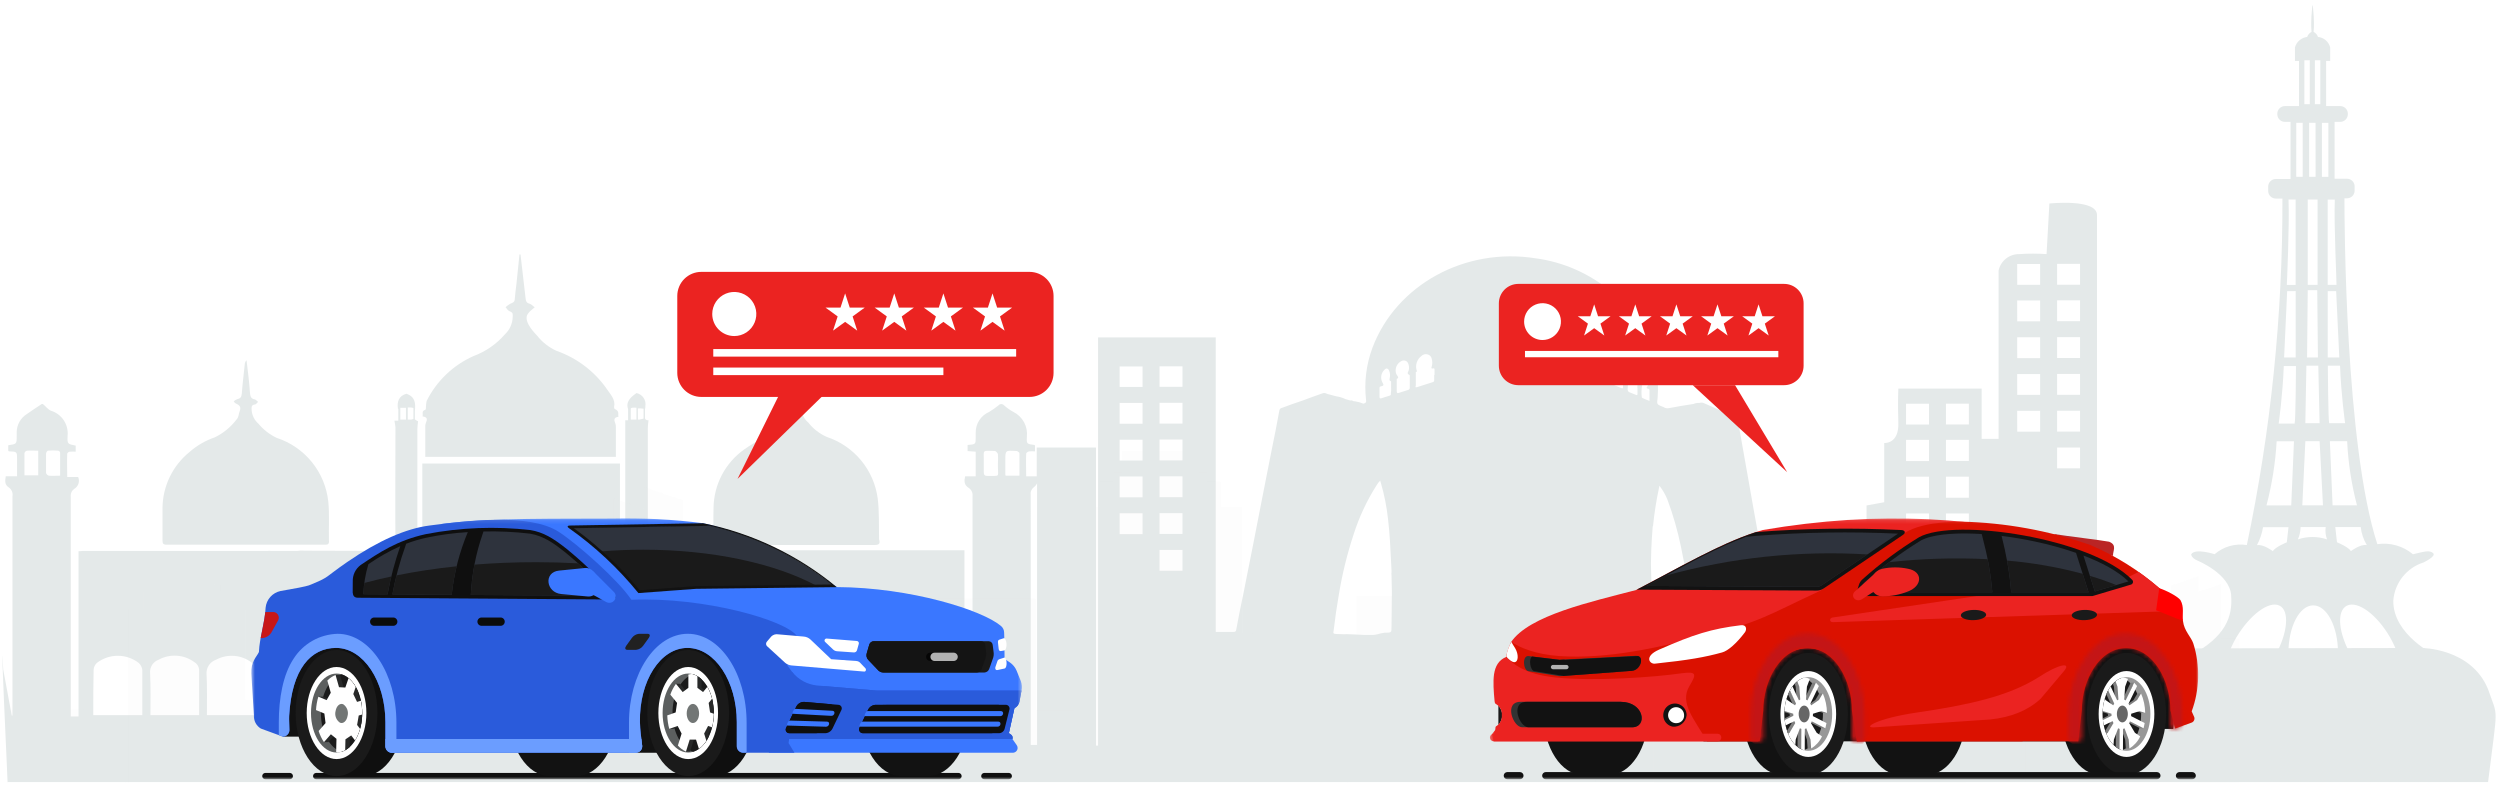 <svg width="613" height="193" viewBox="0 0 613 193" fill="none" xmlns="http://www.w3.org/2000/svg">
    <g clip-path="url(#clip0_935_7825)">
    <path opacity="0.08" d="M77.917 162.867H64.211V191.778H77.917V162.867Z" fill="#E4E9E9"/>
    <path d="M151.677 102.182C150.51 102.336 150.51 102.953 150.849 103.733C150.985 104.078 151.041 104.449 151.013 104.819V112.02H104.279V104.35C104.296 104.109 104.353 103.873 104.448 103.651C104.778 102.88 104.863 102.257 103.617 102.109C103.781 101.49 103.287 100.787 104.278 100.483C104.447 100.404 104.447 100.007 104.447 99.712C104.455 99.243 104.51 98.776 104.611 98.317C107.042 93.432 111.097 89.544 116.08 87.32C119.063 86.219 121.718 84.383 123.8 81.981C124.386 81.433 124.856 80.775 125.184 80.044C125.513 79.312 125.692 78.523 125.713 77.722C125.713 77.104 125.881 76.636 124.964 76.328C124.548 76.173 124.303 75.71 123.965 75.324C124.315 74.991 124.707 74.704 125.131 74.472C125.642 74.234 126.13 74.16 126.211 73.468C126.291 72.229 126.464 70.989 126.626 69.671C126.879 67.27 127.132 64.792 127.375 62.39H127.628C128.044 65.951 128.46 69.512 128.876 73.156C128.961 73.855 129.041 74.243 129.868 74.478C130.378 74.632 130.699 75.097 131.114 75.331C130.699 75.64 130.367 76.029 129.947 76.334C129.701 76.598 129.48 76.884 129.286 77.188C128.369 79.126 131.531 82.066 131.694 82.298C132.955 83.896 134.579 85.17 136.431 86.015C141.496 87.784 145.865 91.12 148.905 95.54C149.736 96.78 150.986 98.02 150.567 99.799C150.567 99.953 150.651 100.275 150.735 100.275C151.979 100.816 151.484 101.597 151.646 102.213" fill="#E4E9E9"/>
    <path d="M80.678 132.706C80.678 133.558 80.263 133.558 79.511 133.558H40.846C40.015 133.558 39.846 133.249 39.846 132.555V124.573C39.867 121.928 40.475 119.321 41.626 116.94C42.776 114.559 44.441 112.463 46.499 110.803C48.3 109.228 50.389 108.019 52.652 107.242C54.738 106.231 56.559 104.745 57.969 102.903C58.63 102.205 58.479 101.432 58.8 100.733C59.215 99.646 58.543 99.261 57.721 98.875C57.555 98.796 57.467 98.637 57.306 98.399C57.573 98.163 57.882 97.979 58.217 97.857C59.05 97.703 59.216 97.238 59.295 96.462C59.464 93.984 59.807 91.505 60.047 89.028C60.118 88.763 60.258 88.522 60.452 88.329C60.782 91.115 61.121 93.672 61.284 96.229C61.37 97.081 61.45 97.771 62.45 97.926C62.781 98.006 62.961 98.313 63.281 98.545C62.95 98.856 62.771 99.165 62.532 99.165C61.534 99.32 61.701 99.863 61.701 100.559C61.746 101.195 61.916 101.816 62.201 102.386C62.486 102.956 62.88 103.464 63.362 103.881C64.581 105.363 66.114 106.554 67.851 107.367C71.231 108.473 74.22 110.53 76.461 113.29C78.703 116.051 80.101 119.399 80.49 122.933C80.82 126.109 80.575 129.433 80.656 132.691" fill="#E4E9E9"/>
    <path d="M214.459 133.627H174.96C174.96 130.451 174.875 127.509 174.96 124.57C174.987 121.741 175.688 118.958 177.004 116.453C178.32 113.947 180.215 111.792 182.53 110.164C184.013 109.123 185.57 108.193 187.188 107.379C188.18 106.76 191.093 104.591 192.095 103.819C192.64 103.417 193.083 102.892 193.386 102.286C193.689 101.681 193.844 101.012 193.838 100.334C193.88 100.215 193.895 100.088 193.883 99.962C193.871 99.836 193.833 99.715 193.77 99.605C193.708 99.495 193.623 99.4 193.52 99.325C193.418 99.251 193.301 99.199 193.178 99.174C192.847 99.094 192.665 98.699 192.428 98.476L193.178 97.778C193.508 97.468 194.094 97.236 194.094 96.925C194.425 94.68 194.6 92.433 194.843 90.111C194.929 89.412 195.097 88.789 195.174 88.098C195.589 90.742 195.924 93.287 196.085 95.833C196.169 96.763 196.253 97.531 197.418 97.771C197.671 97.85 197.833 98.083 198.248 98.39C197.995 98.606 197.716 98.788 197.418 98.932C196.418 99.086 196.668 99.703 196.586 100.404C196.607 101.015 196.76 101.615 197.033 102.163C197.306 102.71 197.693 103.193 198.168 103.579C199.374 105.126 200.945 106.35 202.739 107.141C206.026 108.232 208.939 110.226 211.146 112.895C213.352 115.564 214.763 118.8 215.216 122.233C215.621 125.486 215.47 128.895 215.546 132.232C215.877 133.319 215.546 133.627 214.469 133.627" fill="#E4E9E9"/>
    <path d="M547.091 145.963C546.675 140.62 538.786 137.443 538.786 137.443C537.206 136.745 537.287 135.892 537.287 135.892C538.288 134.341 543.024 135.892 543.024 135.892C544.096 134.963 545.359 134.28 546.724 133.892C548.089 133.504 549.523 133.42 550.924 133.647C556.807 105.713 559.732 77.236 559.651 48.689H558.071C557.583 48.7 557.11 48.52 556.753 48.187C556.396 47.855 556.183 47.396 556.159 46.909V45.671C556.182 45.183 556.396 44.724 556.753 44.391C557.11 44.059 557.583 43.878 558.071 43.889H561.638V29.884H560.308C559.82 29.895 559.347 29.715 558.99 29.382C558.633 29.049 558.42 28.59 558.396 28.103V27.791C558.42 27.303 558.633 26.845 558.991 26.512C559.348 26.18 559.821 26 560.308 26.011H563.716V14.938H562.724V11.615C562.912 10.94 563.297 10.336 563.83 9.88C564.363 9.425 565.02 9.139 565.716 9.058C565.898 8.52 566.284 8.075 566.791 7.819C566.722 7.098 566.695 6.373 566.71 5.649C566.71 4.562 566.791 3.481 566.876 2.631C566.876 2.244 566.961 1.86 566.961 1.627C566.959 1.493 566.987 1.36 567.044 1.238C567.052 1.371 567.08 1.501 567.128 1.625C567.128 1.863 567.209 2.244 567.209 2.628C567.296 3.481 567.377 4.566 567.377 5.647C567.394 6.371 567.365 7.096 567.292 7.817C567.8 8.074 568.186 8.519 568.371 9.056C569.071 9.124 569.734 9.406 570.268 9.864C570.803 10.322 571.183 10.933 571.358 11.614V14.937H570.367V26.01H573.776C574.264 25.999 574.737 26.179 575.094 26.511C575.451 26.843 575.665 27.302 575.689 27.79V28.102C575.665 28.589 575.452 29.048 575.095 29.381C574.738 29.713 574.264 29.894 573.776 29.883H572.446V43.823H575.44C575.928 43.813 576.4 43.993 576.757 44.325C577.114 44.658 577.327 45.117 577.351 45.605V46.844C577.327 47.331 577.114 47.79 576.757 48.123C576.4 48.455 575.928 48.636 575.44 48.625H574.856C574.856 54.201 575.025 109.11 582.923 133.427C584.471 133.2 586.049 133.303 587.555 133.73C589.06 134.158 590.457 134.899 591.655 135.906C594.318 135.287 595.646 134.818 596.562 135.594C597.553 136.365 594.232 137.918 594.232 137.918C592.216 138.56 590.437 139.786 589.121 141.441C587.805 143.097 587.011 145.106 586.84 147.214C586.674 155.734 597.317 160.764 597.317 160.764H588.079C587.539 159.239 586.872 157.762 586.084 156.349C582.843 150.689 578.101 147.206 575.441 148.515C572.864 149.837 573.361 155.253 576.519 160.753H573.279V160.053C573.279 153.626 570.536 148.435 567.201 148.435C563.867 148.435 561.124 153.624 561.124 160.053V160.752H557.883C560.959 155.254 561.452 149.755 558.96 148.514C556.384 147.192 551.643 150.759 548.318 156.348C547.496 157.743 546.827 159.224 546.323 160.763H537.094C545.74 156.114 547.488 151.237 547.072 145.972M567.774 30.114H566.202V43.356H567.782L567.774 30.114ZM563.037 43.356H564.622V30.116H563.043L563.037 43.356ZM565.032 25.553H566.361V14.784H565.032V25.553ZM567.609 25.553H568.939V14.784H567.609V25.553ZM570.913 30.123H569.336V43.363H570.913V30.123ZM572.495 48.942H570.749V69.85H572.911C572.993 69.85 572.25 55.37 572.495 48.94M572.826 71.391H570.759V87.657H573.595L572.826 71.391ZM570.25 129.24H564.109C564.083 130.279 563.858 131.303 563.448 132.258C565.767 131.477 568.277 131.477 570.596 132.258C570.226 131.298 570.112 130.258 570.266 129.24M565.859 71.158L565.693 87.653H568.356L568.189 71.158H565.859ZM568.268 48.931H565.859V69.85H568.268V48.931ZM565.526 89.668L565.27 103.768H568.762L568.444 89.655L565.526 89.668ZM568.766 108.183H565.274L564.524 123.903H569.592L568.766 108.183ZM553.402 133.678C554.981 133.369 557.309 135.15 557.309 135.15C557.819 134.146 560.724 132.98 560.724 132.98L561.139 129.263H554.901C554.641 130.805 554.136 132.295 553.404 133.677M555.735 123.919H561.812L562.481 108.2H558.236C557.931 113.51 557.096 118.776 555.741 123.919M562.643 103.861C562.898 103.242 562.973 89.76 562.973 89.76H559.984C559.728 96.811 558.735 103.861 558.735 103.861H562.643ZM560.731 69.864H562.892V48.926H561.146C561.401 55.353 560.73 69.836 560.73 69.836M560.815 71.387L560.065 87.65H562.901V71.376L560.815 71.387ZM573.779 89.665H570.785C570.785 89.665 570.871 103.141 571.115 103.765H575.022C575.022 103.844 574.031 96.715 573.776 89.665M575.522 108.18H571.285L571.946 123.9H577.933C576.582 118.758 575.774 113.49 575.522 108.18ZM578.837 129.244H572.612L573.027 132.961C573.027 132.961 575.863 134.121 576.442 135.131C576.442 135.131 578.77 133.35 580.35 133.66C579.533 132.315 579.022 130.808 578.853 129.244" fill="#E4E9E9"/>
    <path d="M0.791 164.164L2.884 175.46H3.058V121.662C3.127 121.263 3.082 120.853 2.929 120.478C2.776 120.104 2.522 119.779 2.194 119.542C1.071 118.83 1.24 117.889 1.414 116.788H4.185V112.552C4.185 110.749 4.185 110.749 2.195 110.666C2.108 110.666 2.108 110.587 2.021 110.51V109.181C4.097 108.869 4.097 108.869 4.097 106.904V105.961C4.102 105.084 4.327 104.221 4.752 103.453C5.177 102.685 5.788 102.036 6.528 101.565C7.74 100.701 8.96 99.913 10.25 99.055H10.505C11.2 99.605 11.717 100.388 12.496 100.707C13.79 101.106 14.905 101.944 15.649 103.076C16.392 104.208 16.719 105.563 16.572 106.91C16.485 108.874 16.572 108.874 18.562 109.265V110.756C18.073 110.718 17.581 110.718 17.091 110.756C16.957 110.772 16.829 110.825 16.722 110.909C16.615 110.993 16.532 111.104 16.483 111.23C16.399 113.116 16.483 115.004 16.483 116.959H19.166C19.389 117.476 19.416 118.057 19.24 118.593C19.064 119.128 18.698 119.58 18.212 119.865C17.911 120.071 17.671 120.356 17.52 120.689C17.368 121.021 17.309 121.388 17.35 121.751V175.676H19.255V135.167C19.688 135.167 20.035 135.087 20.378 135.087H65.638C65.897 135.047 66.16 135.047 66.418 135.087H72.997C73.171 135.087 73.344 135.008 73.605 135.008C79.144 135.087 84.681 135.008 90.129 135.087H95.495C96.617 135.087 96.965 134.849 96.965 133.753C96.878 124.097 96.965 114.439 96.965 104.793C96.909 104.238 96.824 103.686 96.71 103.14H97.663V100.233H97.576C97.321 98.505 97.751 97.091 99.653 96.545C101.903 97.329 101.903 98.978 101.729 100.782V102.823C101.964 103.02 102.227 103.181 102.509 103.299C102.409 104.002 102.351 104.71 102.335 105.419V175.607H103.547V164.466H103.46C103.46 164.074 103.547 163.755 103.547 163.365V113.656H152.017V175.598H153.311V103.057H154.004V100.303C153.497 98.878 154.091 97.711 156.08 96.377C156.786 96.531 157.406 96.952 157.809 97.552C158.212 98.152 158.368 98.884 158.244 99.597C158.258 99.837 158.229 100.078 158.157 100.308V102.585C158.244 102.898 158.503 103.06 159.022 103.06C158.924 103.657 158.866 104.26 158.848 104.865V133.353C158.848 134.923 158.848 134.923 160.671 134.923H236.482V175.53H238.465V121.662C238.515 121.267 238.452 120.865 238.283 120.503C238.114 120.142 237.846 119.836 237.509 119.621C236.387 118.911 236.387 117.969 236.645 116.792H239.242V110.754C238.462 110.675 237.859 110.675 237.251 110.598V109.108C239.242 108.951 239.242 108.951 239.242 107.221V106.034C239.236 104.966 239.545 103.92 240.13 103.026C240.714 102.132 241.549 101.43 242.53 101.008C243.312 100.531 244.064 100.007 244.781 99.438C244.914 99.257 245.11 99.132 245.33 99.088C245.551 99.044 245.779 99.084 245.972 99.2C246.044 99.243 246.109 99.296 246.165 99.359C246.874 100.001 247.658 100.555 248.5 101.011C249.61 101.571 250.521 102.459 251.109 103.554C251.698 104.65 251.935 105.9 251.788 107.135C251.701 108.863 251.788 108.863 253.611 109.099C253.698 109.099 253.698 109.178 253.785 109.255V110.68C253.296 110.639 252.804 110.639 252.315 110.68C252.059 110.759 251.622 110.992 251.622 111.23C251.533 113.034 251.622 114.918 251.622 116.803H254.207V109.732H268.735V182.823H269.246V82.724H298.1V154.952H302.432C302.866 154.952 303.04 154.873 303.125 154.401C303.636 151.495 304.248 148.593 304.855 145.687C305.635 141.604 306.499 137.521 307.286 133.44C308.066 129.591 308.757 125.746 309.536 121.899C310.228 118.211 311.007 114.598 311.7 110.909C312.393 107.533 313.083 104.079 313.69 100.702C313.705 100.522 313.782 100.352 313.909 100.222C314.035 100.092 314.203 100.011 314.383 99.992C316.113 99.363 317.759 98.735 319.48 98.186C321.038 97.636 322.596 97 324.238 96.458C324.748 96.221 325.103 96.458 325.535 96.615C326.228 96.771 326.918 97.007 327.611 97.165C328.422 97.281 329.209 97.521 329.947 97.877C330.294 97.956 330.726 98.114 331.069 98.19L330.895 98.741C330.639 98.661 330.462 98.661 330.202 98.584C330.458 98.663 330.635 98.663 330.895 98.741C330.982 98.584 330.982 98.348 331.069 98.19C331.325 98.19 331.58 98.111 331.762 98.346C331.936 98.346 332.196 98.425 332.37 98.425C333.027 98.524 333.667 98.709 334.275 98.976C334.708 98.897 335.055 98.738 334.968 98.192C334.451 93.811 334.989 89.369 336.537 85.238C342.353 69.839 359.24 60.587 376.516 63.337C383.371 64.247 389.822 67.102 395.104 71.564C398.984 74.631 402.049 78.606 404.028 83.138C406.007 87.67 406.839 92.62 406.45 97.55C406.45 98.025 406.195 98.651 406.45 99.04C406.706 99.429 407.404 99.591 407.921 99.825C408.122 99.96 408.349 100.05 408.587 100.091C408.826 100.132 409.07 100.123 409.305 100.062C411.296 99.67 413.285 99.352 415.274 99.046C415.707 98.847 416.185 98.764 416.66 98.808C416.996 98.689 417.363 98.689 417.7 98.808C420.296 99.994 422.891 101.085 425.488 102.183C425.638 102.245 425.772 102.342 425.877 102.465C425.983 102.589 426.058 102.736 426.095 102.895L427.391 110.196C428.256 114.913 429.036 119.618 429.902 124.406C430.682 128.881 431.547 133.354 432.333 137.911L435.451 155.34C435.538 155.891 435.705 155.968 436.231 155.968H443.586C443.841 155.968 444.097 155.888 444.097 156.281C444.097 156.673 443.841 157.297 444.271 157.536C444.717 157.715 445.181 157.847 445.655 157.929C445.829 157.929 445.909 158.008 446.088 158.008L450.758 159.194V134.539H457.681V123.936L462.013 123.152V108.624C462.013 108.624 465.648 108.937 465.474 103.679C465.3 98.421 465.474 95.277 465.474 95.277H485.901V107.615H490.056V66.313C490.31 65.159 490.957 64.128 491.886 63.398C492.816 62.667 493.97 62.282 495.152 62.308C497.371 62.149 499.598 62.149 501.817 62.308L502.51 49.903C502.51 49.903 514.186 48.646 514.186 52.733V159.028L593.795 158.883C593.795 158.883 605.964 158.883 610.074 169.008C612.602 176.366 612.484 172.164 610.074 191.765H1.865C1.865 191.765 -0.113 148.757 0.791 164.164ZM504.401 114.842H510.026V109.732H504.401V114.842ZM504.401 105.822H510.026V100.709H504.401V105.822ZM504.401 96.802H510.026V91.689H504.401V96.802ZM504.401 87.782H510.026V82.668H504.401V87.782ZM504.401 78.761H510.026V73.649H504.401V78.761ZM504.401 69.813H510.026V64.698H504.401V69.813ZM494.621 105.848H500.239V100.735H494.613L494.621 105.848ZM494.621 96.828H500.239V91.715H494.613L494.621 96.828ZM494.621 87.807H500.239V82.693H494.613L494.621 87.807ZM494.621 78.788H500.239V73.673H494.613L494.621 78.788ZM494.621 69.839H500.239V64.725H494.613L494.621 69.839ZM477.146 149.104H482.77V144.01H477.146V149.104ZM477.146 140.084H482.77V134.99H477.146V140.084ZM477.146 131.063H482.77V125.898H477.146V131.063ZM477.146 122.043H482.77V116.874H477.146V122.043ZM477.146 113.024H482.77V107.859H477.146V113.024ZM477.146 104.074H482.77V98.978H477.146V104.074ZM467.363 140.11H472.989V135.012H467.363V140.11ZM467.363 131.091H472.989V125.899H467.363V131.091ZM467.363 122.07H472.989V116.875H467.363V122.07ZM467.363 113.05H472.989V107.859H467.363V113.05ZM467.363 104.102H472.989V99.002H467.363V104.102ZM405.234 155.999C406.705 155.919 415.533 155.999 415.533 155.999C415.533 155.999 414.84 149.483 414.41 146.815C413.802 142.497 413.027 138.255 412.16 134.015C411.356 130.119 410.257 126.289 408.873 122.559C408.376 121.317 407.708 120.151 406.887 119.096C406.887 119.252 406.8 119.411 406.8 119.571C406.135 122.655 405.644 125.773 405.329 128.912C405.329 128.991 405.242 129.068 405.242 129.15C405.068 131.036 404.986 132.923 404.895 134.723C404.895 135.909 404.808 137.078 404.808 138.254L405.234 155.999ZM402.552 97.197C402.552 97.354 402.552 97.51 402.726 97.589C403.289 97.857 403.867 98.095 404.455 98.301V95.71C404.459 95.662 404.452 95.613 404.437 95.567C404.421 95.52 404.396 95.478 404.364 95.442C404.332 95.405 404.292 95.375 404.249 95.354C404.205 95.333 404.157 95.321 404.108 95.318C403.763 95.239 403.598 95.08 403.934 94.767C404.157 94.313 404.243 93.803 404.181 93.301C404.12 92.798 403.913 92.324 403.587 91.937C403.333 91.781 403.154 91.781 402.98 92.016C402.817 92.305 402.729 92.629 402.725 92.96C402.783 93.513 402.753 94.07 402.638 94.613C402.479 95.467 402.449 96.34 402.549 97.203L402.552 97.197ZM399.091 95.545C399.178 95.858 399.178 96.021 399.524 96.173C400.034 96.411 400.564 96.565 401.081 96.802C401.428 96.958 401.514 96.881 401.514 96.564V95.23C401.34 94.754 401.77 94.128 401.26 93.577C401.173 93.498 401.347 93.34 401.434 93.185C401.685 92.732 401.778 92.209 401.7 91.697C401.621 91.184 401.376 90.713 401.001 90.355C400.889 90.213 400.743 90.102 400.576 90.033C400.408 89.965 400.226 89.94 400.047 89.963C399.862 90.001 399.694 90.098 399.569 90.239C399.444 90.381 399.368 90.559 399.354 90.748C399.334 90.88 399.304 91.011 399.267 91.14C399.293 92.607 399.235 94.075 399.091 95.535V95.545ZM394.157 91.462V93.429C394.146 93.514 394.165 93.6 394.212 93.672C394.258 93.744 394.329 93.796 394.411 93.821C395.451 94.296 396.488 94.684 397.529 95.155C397.875 95.311 397.962 95.234 397.962 94.917V93.583C397.875 93.108 398.217 92.481 397.706 92.011C397.7 91.967 397.705 91.923 397.721 91.882C397.736 91.841 397.761 91.804 397.793 91.774C397.954 91.246 397.958 90.683 397.804 90.153C397.651 89.623 397.346 89.149 396.928 88.789C396.76 88.567 396.533 88.398 396.273 88.3C396.012 88.203 395.73 88.181 395.458 88.238C394.85 88.394 394.678 88.95 394.593 89.495V90.512C394.593 90.825 395.026 91.296 394.16 91.14C394.069 91.14 394.16 91.378 394.16 91.459L394.157 91.462ZM347.502 94.917C348.714 94.525 350.013 94.133 351.221 93.731C351.288 93.727 351.353 93.71 351.413 93.68C351.472 93.649 351.524 93.607 351.566 93.555C351.608 93.502 351.638 93.442 351.654 93.377C351.671 93.313 351.674 93.246 351.662 93.18V91.931H351.747V90.829C351.747 90.516 351.834 90.2 351.237 90.353C350.89 90.432 350.981 90.04 351.063 89.878C351.237 89.261 351.237 88.608 351.063 87.991C351.019 87.73 350.9 87.487 350.72 87.293C350.54 87.099 350.308 86.962 350.05 86.898C349.789 86.822 349.512 86.816 349.247 86.882C348.983 86.949 348.741 87.085 348.547 87.276C348.023 87.665 347.627 88.202 347.411 88.818C347.195 89.434 347.169 90.1 347.335 90.731C347.422 90.887 347.506 91.123 347.248 91.207C347.074 91.286 347.161 91.445 347.161 91.6V94.506C346.99 94.981 347.079 95.057 347.509 94.902L347.502 94.917ZM341.098 95.155V93.898C341.098 93.66 341.185 93.506 340.842 93.347C340.587 93.268 340.755 92.955 340.755 92.719C340.915 92.089 340.854 91.423 340.581 90.832C340.326 90.281 339.888 90.203 339.459 90.676C339.056 91.064 338.789 91.571 338.697 92.123C338.605 92.674 338.693 93.24 338.948 93.738C339.382 94.449 339.295 94.602 338.515 94.755C338.259 94.834 338.259 94.993 338.259 95.147V97.35C338.259 97.663 338.433 97.743 338.693 97.663C339.3 97.425 339.99 97.271 340.684 97.035C340.747 97.025 340.808 97.002 340.862 96.968C340.916 96.933 340.962 96.887 340.998 96.834C341.03 96.783 341.05 96.725 341.056 96.664C341.061 96.604 341.052 96.543 341.03 96.487C341.101 96.05 341.128 95.607 341.109 95.165L341.098 95.155ZM342.656 92.8C342.4 92.879 342.48 93.113 342.48 93.275V95.943C342.48 96.255 342.567 96.493 342.991 96.335C343.771 96.097 344.462 95.86 345.242 95.623C345.369 95.599 345.482 95.53 345.562 95.429C345.642 95.328 345.682 95.201 345.675 95.072V92.242C345.675 92.163 345.675 91.93 345.588 91.93C344.808 91.617 345.332 91.144 345.414 90.828C345.572 90.225 345.511 89.584 345.24 89.022C345.174 88.879 345.078 88.751 344.957 88.649C344.836 88.547 344.694 88.473 344.541 88.432C344.384 88.387 344.219 88.374 344.056 88.394C343.893 88.415 343.737 88.468 343.595 88.551C343.179 88.768 342.83 89.095 342.586 89.496C342.342 89.898 342.213 90.358 342.212 90.828C342.196 91.35 342.379 91.859 342.724 92.252C342.803 92.572 342.977 92.728 342.628 92.803L342.656 92.8ZM327.511 155.448C327.858 155.448 329.069 155.527 329.502 155.527C330.194 155.448 332.703 155.606 333.053 155.606C333.403 155.606 334.007 155.686 334.35 155.686H336.781C337.128 155.686 337.561 155.529 337.735 155.529C338.329 155.344 338.94 155.212 339.558 155.137C341.2 155.137 341.2 155.137 341.2 153.713C341.2 150.959 341.287 148.296 341.287 145.547V145.076C341.287 144.133 341.2 142.014 341.2 140.994C341.2 140.838 341.113 140.756 341.2 140.519V139.89C341.2 139.652 341.113 138.32 341.113 138.162C340.939 134.474 340.767 130.781 340.333 127.172C340.008 124.223 339.429 121.308 338.604 118.458C338.517 118.301 338.517 118.066 338.43 117.83C338.059 118.206 337.738 118.628 337.476 119.086C335.136 122.787 333.275 126.77 331.937 130.94C330.343 135.758 329.127 140.693 328.302 145.701C327.782 148.684 327.35 151.667 327.005 154.649C326.827 155.277 327.005 155.434 327.516 155.434L327.511 155.448ZM284.318 139.949H289.944V134.848H284.318V139.949ZM284.318 130.928H289.944V125.824H284.318V130.928ZM284.318 121.908H289.944V116.803H284.318V121.908ZM284.318 112.888H289.944V107.779H284.318V112.888ZM284.318 103.867H289.944V98.761H284.318V103.867ZM284.318 94.848H289.944V89.827H284.318V94.848ZM274.538 130.962H280.156V125.857H274.53L274.538 130.962ZM274.538 121.942H280.156V116.835H274.53L274.538 121.942ZM274.538 112.921H280.156V107.817H274.53L274.538 112.921ZM274.538 103.901H280.156V98.796H274.53L274.538 103.901ZM274.538 94.881H280.156V89.854H274.53L274.538 94.881ZM252.736 175.35V182.657H254.288V118.514C254.109 118.887 253.841 119.211 253.508 119.457C253.217 119.67 252.991 119.958 252.853 120.291C252.716 120.624 252.672 120.988 252.728 121.344L252.736 175.35ZM246.505 116.311C246.502 116.422 246.532 116.532 246.592 116.626H249.967V111.131C249.967 110.893 249.533 110.739 249.359 110.58H249.104C246.507 110.424 246.507 110.424 246.507 112.784L246.505 116.311ZM241.226 112.779V115.842C241.226 116.471 241.482 116.706 242.18 116.706C245.298 116.627 244.691 117.098 244.691 114.503V113.56C244.735 112.826 244.735 112.091 244.691 111.357C244.604 111.044 244.181 110.573 243.911 110.573C240.791 110.493 241.225 110.259 241.225 112.77L241.226 112.779ZM221.061 175.349H233.095V164.371C233.109 163.991 233.02 163.615 232.837 163.283C232.654 162.951 232.384 162.674 232.055 162.484C230.838 161.537 229.374 160.96 227.837 160.821C226.301 160.682 224.757 160.987 223.389 161.699C222.642 161.937 222 162.427 221.575 163.086C221.149 163.745 220.966 164.531 221.056 165.31C221.23 168.686 221.056 172.061 221.056 175.359L221.061 175.349ZM207.043 175.349H218.984V164.198C219.015 163.837 218.942 163.475 218.772 163.155C218.603 162.835 218.346 162.57 218.03 162.392C216.847 161.523 215.455 160.985 213.995 160.833C212.535 160.681 211.062 160.921 209.725 161.527C208.887 161.771 208.156 162.293 207.653 163.006C207.15 163.719 206.903 164.582 206.954 165.453C207.208 168.752 207.041 172.056 207.041 175.345L207.043 175.349ZM193.108 175.349H205.134V164.595C205.157 164.142 205.056 163.69 204.843 163.289C204.629 162.888 204.311 162.553 203.922 162.318C202.675 161.423 201.201 160.897 199.668 160.799C198.136 160.702 196.607 161.037 195.256 161.768C194.549 162.009 193.943 162.481 193.535 163.107C193.127 163.733 192.941 164.478 193.005 165.222C193.206 168.594 193.236 171.973 193.095 175.348L193.108 175.349ZM179.173 175.349H191.197V164.429C191.226 163.995 191.127 163.563 190.912 163.186C190.696 162.808 190.374 162.503 189.985 162.308C188.811 161.453 187.428 160.929 185.981 160.791C184.535 160.653 183.078 160.906 181.763 161.524C180.94 161.757 180.222 162.267 179.733 162.969C179.244 163.671 179.014 164.52 179.08 165.373C179.336 168.746 179.17 172.044 179.17 175.342L179.173 175.349ZM165.325 175.349H177.345V164.516C177.354 164.045 177.228 163.58 176.983 163.177C176.739 162.774 176.384 162.449 175.962 162.239C174.559 161.273 172.892 160.762 171.189 160.776C169.485 160.791 167.828 161.329 166.441 162.318C166.081 162.499 165.783 162.782 165.583 163.131C165.383 163.48 165.291 163.881 165.318 164.283V175.349H165.325ZM156.412 102.887H156.758C157.105 102.808 157.538 102.73 157.798 102.649V100.216C157.341 100.142 156.877 100.115 156.414 100.136L156.412 102.887ZM154.589 102.887H156.056V99.982C155.711 99.941 155.362 99.941 155.016 99.982C154.888 100 154.768 100.054 154.67 100.138V102.892L154.589 102.887ZM110.802 159.094V167.899L110.889 167.978C110.821 168.068 110.79 168.18 110.802 168.291V173.708C110.845 174.102 110.845 174.5 110.802 174.894V175.286H145.069V174.81C145.069 163.654 144.982 152.514 145.156 141.366C145.218 140.331 144.96 139.302 144.419 138.418C143.877 137.533 143.077 136.837 142.127 136.421C139.302 134.968 136.383 133.707 133.388 132.648C130.761 131.324 127.731 131.043 124.906 131.863C121.017 133.013 117.249 134.538 113.655 136.416C112.724 136.87 111.948 137.59 111.425 138.484C110.901 139.379 110.654 140.408 110.714 141.442C110.885 147.332 110.801 153.219 110.801 159.028L110.802 159.094ZM99.986 102.892H100.332C100.685 102.93 101.042 102.876 101.368 102.736V100.071C101.154 99.963 100.916 99.909 100.675 99.915H99.986V102.9V102.892ZM98.162 102.892H99.545V99.986H98.161L98.162 102.892ZM78.605 175.355H90.629V164.198C90.659 163.837 90.586 163.476 90.417 163.156C90.248 162.836 89.99 162.572 89.675 162.394C88.499 161.514 87.11 160.963 85.65 160.797C84.191 160.631 82.713 160.856 81.37 161.45C80.518 161.67 79.771 162.186 79.264 162.905C78.756 163.624 78.52 164.5 78.598 165.376C78.772 168.752 78.685 172.05 78.598 175.345L78.605 175.355ZM64.757 175.355H76.781V164.371C76.807 163.969 76.725 163.567 76.542 163.208C76.36 162.849 76.084 162.545 75.744 162.329C74.505 161.395 73.025 160.832 71.478 160.706C69.931 160.58 68.38 160.896 67.005 161.618C66.27 161.849 65.637 162.326 65.211 162.969C64.786 163.613 64.595 164.382 64.67 165.149C64.84 168.604 64.755 171.979 64.755 175.357L64.757 175.355ZM50.739 175.355H62.763V164.439C62.769 164.051 62.676 163.667 62.495 163.324C62.313 162.981 62.047 162.689 61.723 162.475C60.492 161.523 59.011 160.948 57.459 160.822C55.908 160.696 54.353 161.023 52.984 161.763C52.244 162.012 51.61 162.504 51.185 163.16C50.761 163.816 50.572 164.597 50.649 165.374C50.819 168.672 50.736 172.048 50.736 175.344L50.739 175.355ZM36.891 175.355H48.829V164.525C48.851 164.081 48.75 163.641 48.536 163.251C48.322 162.862 48.004 162.541 47.617 162.322C46.363 161.41 44.876 160.874 43.328 160.777C41.781 160.679 40.237 161.024 38.879 161.771C38.216 162.013 37.653 162.468 37.277 163.065C36.901 163.662 36.734 164.367 36.802 165.069C36.978 168.519 36.891 171.976 36.891 175.349V175.355ZM22.874 175.355H34.899V164.29C34.824 163.63 34.518 163.017 34.034 162.562C32.562 161.418 30.75 160.796 28.885 160.796C27.02 160.796 25.209 161.418 23.736 162.562C23.277 162.994 22.998 163.585 22.956 164.214C22.869 167.988 22.869 171.672 22.869 175.372L22.874 175.355ZM11.277 115.925C11.321 116.094 11.408 116.248 11.529 116.373C11.651 116.498 11.803 116.589 11.97 116.637C12.835 116.716 13.7 116.637 14.742 116.637V110.977C14.714 110.856 14.651 110.745 14.56 110.66C14.469 110.576 14.354 110.521 14.231 110.502C13.422 110.424 12.608 110.424 11.8 110.502C11.545 110.502 11.29 110.977 11.29 111.288V115.84L11.277 115.925ZM5.999 116.553H9.373V110.515C8.419 110.515 7.55 110.436 6.601 110.515C6.45 110.55 6.312 110.627 6.204 110.739C6.096 110.85 6.022 110.991 5.993 111.143L5.999 116.553Z" fill="#E4E9E9"/>
    <path opacity="0.08" d="M452.429 191.783V144.713H448.69V140.321H446.26V138.655H444.809V134.92H431.423V138.655H429.957V140.321H427.526V144.715H423.78V166.869H421.908V162.132H409.968V166.869H405.375V191.773L452.429 191.783Z" fill="#E4E9E9"/>
    <path opacity="0.08" d="M403.869 160.243H391.172V191.785H403.869V160.243Z" fill="#E4E9E9"/>
    <path opacity="0.08" d="M350.391 146.112H332.562V191.785H350.391V146.112Z" fill="#E4E9E9"/>
    <path opacity="0.08" d="M330.461 191.774V155.415H324.016V148.768H307.234V155.415H304.617V124.311H299.367V118.142H295.958V115.801H293.902V110.558H275.109V115.801H273.055V118.142H269.647V124.311H264.396V191.774H330.461Z" fill="#E4E9E9"/>
    <path opacity="0.08" d="M482.182 191.783V169.201H463.469V180.224H453.057V191.78L482.182 191.783Z" fill="#E4E9E9"/>
    <path opacity="0.08" d="M549.127 191.784V156.644H544.563V143.218L539.066 145.076V141.275L532.355 143.554V147.349L526.855 149.207V156.653H521.033V191.793L549.127 191.784Z" fill="#E4E9E9"/>
    <path opacity="0.08" d="M513.065 153.541H496.572V191.783H513.065V153.541Z" fill="#E4E9E9"/>
    <path opacity="0.08" d="M30.869 191.785V184.974H20.449V173.949H1.742V191.785H30.869Z" fill="#E4E9E9"/>
    <path opacity="0.08" d="M78.564 191.784V171.626H73.974V166.889H62.018V171.626H60.153V149.461H56.408V145.066H53.976V143.401H52.514V139.665H39.13V143.401H37.673V145.066H35.242V149.461H31.502V191.784H78.564Z" fill="#E4E9E9"/>
    <path opacity="0.08" d="M183.38 191.783V141.063H175.202V130.609L167.484 127.998V122.667L158.069 119.472V124.812L150.35 122.2V141.063H143.943V191.782L183.38 191.783Z" fill="#E4E9E9"/>
    <path opacity="0.08" d="M263.517 191.784V174.159H253.997V146.818H227.719V191.784H263.517Z" fill="#E4E9E9"/>
    <mask id="mask0_935_7825" style="mask-type:luminance" maskUnits="userSpaceOnUse" x="365" y="127" width="174" height="65">
    <path d="M538.991 127.123H365.324V191.075H538.991V127.123Z" fill="white"/>
    </mask>
    <g mask="url(#mask0_935_7825)">
    <path fill-rule="evenodd" clip-rule="evenodd" d="M367.404 177.734V172.988C368.001 173.635 368.336 174.481 368.343 175.361C368.344 176.243 368.008 177.092 367.404 177.734Z" fill="#1A1A1A"/>
    <path fill-rule="evenodd" clip-rule="evenodd" d="M503.518 130.928C507.373 131.542 514.527 132.353 517.158 132.83C519.207 133.661 518.025 135.098 518.114 136.311L509.962 134.018L503.518 130.928Z" fill="#BA2525"/>
    <path fill-rule="evenodd" clip-rule="evenodd" d="M436.112 158.835L527.457 158.238L533.326 165.751L532.89 178.73H530.529L510.105 181.779H417.641L436.112 158.835Z" fill="#121212"/>
    <path fill-rule="evenodd" clip-rule="evenodd" d="M472.361 190.039H466.052C460.695 190.039 456.352 183.339 456.352 175.074C456.352 166.809 460.695 160.108 466.052 160.108H472.361C478.199 160.108 478.387 190.039 472.361 190.039Z" fill="#121212"/>
    <path fill-rule="evenodd" clip-rule="evenodd" d="M472.361 190.039C467.018 190.039 462.66 183.319 462.66 175.073C462.66 166.826 467.018 160.108 472.361 160.108C477.703 160.108 482.061 166.827 482.061 175.073C482.061 183.318 477.703 190.039 472.361 190.039Z" fill="#121212"/>
    <path fill-rule="evenodd" clip-rule="evenodd" d="M394.486 190.039H388.173C382.816 190.039 378.473 183.339 378.473 175.074C378.473 166.809 382.816 160.108 388.173 160.108H394.483C400.321 160.108 400.509 190.039 394.483 190.039" fill="#121212"/>
    <path fill-rule="evenodd" clip-rule="evenodd" d="M394.486 190.039C389.143 190.039 384.785 183.319 384.785 175.073C384.785 166.826 389.143 160.108 394.486 160.108C399.828 160.108 404.187 166.827 404.187 175.073C404.187 183.318 399.83 190.039 394.486 190.039Z" fill="#121212"/>
    <path fill-rule="evenodd" clip-rule="evenodd" d="M521.421 190.039H515.111C509.754 190.039 505.41 183.339 505.41 175.074C505.41 166.809 509.754 160.108 515.111 160.108H521.419C527.258 160.108 527.446 190.039 521.421 190.039Z" fill="#121212"/>
    <path fill-rule="evenodd" clip-rule="evenodd" d="M521.419 190.039C516.077 190.039 511.719 183.319 511.719 175.073C511.719 166.826 516.077 160.108 521.419 160.108C526.762 160.108 531.121 166.827 531.121 175.073C531.121 183.318 526.763 190.039 521.419 190.039Z" fill="#1A1A1A"/>
    <path fill-rule="evenodd" clip-rule="evenodd" d="M521.42 185.604C517.66 185.604 514.59 180.873 514.59 175.073C514.59 169.272 517.656 164.542 521.42 164.542C525.184 164.542 528.249 169.273 528.249 175.073C528.249 180.872 525.183 185.604 521.42 185.604Z" fill="white"/>
    <path fill-rule="evenodd" clip-rule="evenodd" d="M521.419 184.103C518.195 184.103 515.564 180.046 515.564 175.07C515.564 170.094 518.195 166.037 521.419 166.037C524.644 166.037 527.274 170.094 527.274 175.07C527.274 180.046 524.644 184.103 521.419 184.103Z" fill="#989898"/>
    <path fill-rule="evenodd" clip-rule="evenodd" d="M520.288 183.936C517.596 183.123 515.564 179.463 515.564 175.074C515.564 170.684 517.596 167.024 520.288 166.21C522.979 167.023 525.011 170.683 525.011 175.074C525.011 179.464 522.979 183.123 520.288 183.936Z" fill="#1A1A1A"/>
    <path fill-rule="evenodd" clip-rule="evenodd" d="M519.666 183.693C519.353 183.541 519.058 183.356 518.785 183.142L518.813 178.711C518.699 178.678 518.588 178.633 518.483 178.577L516.468 179.899C516.373 179.678 516.289 179.444 516.21 179.207L517.341 177.302C517.263 177.145 517.195 176.983 517.138 176.818L515.773 177.479C515.694 177.035 515.637 176.588 515.603 176.139L516.871 175.521C516.86 175.374 516.854 175.223 516.854 175.068C516.854 175.046 516.854 175.024 516.854 175.002L515.57 174.598L515.578 174.393L516.054 172.091L517.289 172.946C517.359 172.794 517.439 172.646 517.528 172.505L516.47 170.239C516.595 169.91 516.746 169.592 516.921 169.287L518.243 171.717C518.343 171.645 518.449 171.583 518.56 171.53L518.336 168.371L518.074 167.662C518.276 167.446 518.492 167.244 518.722 167.058L520.327 166.256C520.527 166.312 520.722 166.382 520.912 166.467L520.209 168.371L519.981 171.534C520.105 171.593 520.223 171.664 520.332 171.746L522.425 167.409H523.294L521.039 172.55C521.118 172.68 521.189 172.815 521.252 172.954L523.147 171.645L524.109 170.025H524.983L525.998 174.81H525.122L523.723 174.37L521.689 175.015C521.689 175.037 521.689 175.059 521.689 175.081C521.689 175.255 521.681 175.425 521.666 175.593L525.002 177.297L525.6 178.579H524.726L521.388 176.874C521.334 177.024 521.272 177.171 521.202 177.314L522.601 179.671L523.903 180.571L522.121 183.53H521.247L521.09 181.352L520.06 178.587C519.944 178.649 519.822 178.698 519.695 178.732L519.666 183.693Z" fill="#808080"/>
    <path fill-rule="evenodd" clip-rule="evenodd" d="M520.546 184.005C520.241 183.934 519.946 183.829 519.664 183.693L519.69 178.709C519.575 178.675 519.465 178.63 519.359 178.575L518.329 181.34L518.235 182.655C517.472 181.861 516.874 180.925 516.472 179.901L516.822 179.659L518.22 177.303C518.143 177.146 518.075 176.984 518.018 176.819L515.852 177.868C515.76 177.432 515.691 176.99 515.644 176.547L517.75 175.525C517.738 175.378 517.732 175.228 517.732 175.073C517.732 175.051 517.732 175.029 517.732 175.007L515.698 174.36L515.582 174.396C515.629 173.357 515.8 172.327 516.091 171.328L516.275 171.638L518.169 172.948C518.239 172.796 518.318 172.649 518.408 172.507L516.915 169.312C517.1 168.968 517.307 168.637 517.537 168.321L519.125 171.724C519.224 171.652 519.331 171.589 519.442 171.537L519.214 168.372L518.725 167.059C519.269 166.61 519.91 166.294 520.598 166.135C521.009 166.184 521.411 166.296 521.789 166.466L521.081 168.369L520.853 171.533C520.977 171.592 521.095 171.663 521.205 171.745L523.298 167.408L524.007 168.213L521.914 172.548C521.993 172.678 522.064 172.813 522.128 172.952L524.022 171.642L524.984 170.023C525.636 171.535 525.981 173.162 525.999 174.808L524.6 174.368L522.565 175.013V175.079C522.565 175.252 522.557 175.424 522.543 175.59L525.877 177.295L525.601 178.577L522.263 176.872C522.21 177.022 522.147 177.169 522.077 177.312L523.475 179.668L524.777 180.568C524.207 181.798 523.281 182.829 522.12 183.528L521.963 181.351L520.934 178.586C520.817 178.648 520.695 178.696 520.568 178.731L520.546 184.005Z" fill="white"/>
    <path fill-rule="evenodd" clip-rule="evenodd" d="M520.402 177.133C519.66 177.133 519.057 176.206 519.057 175.07C519.057 173.935 519.66 173.009 520.402 173.009C521.143 173.009 521.747 173.936 521.747 175.07C521.747 176.205 521.143 177.133 520.402 177.133Z" fill="#666666"/>
    <path fill-rule="evenodd" clip-rule="evenodd" d="M443.395 190.039H437.085C431.728 190.039 427.385 183.339 427.385 175.074C427.385 166.809 431.728 160.108 437.085 160.108H443.395C449.234 160.108 449.421 190.039 443.395 190.039Z" fill="#121212"/>
    <path fill-rule="evenodd" clip-rule="evenodd" d="M443.394 190.039C438.051 190.039 433.693 183.319 433.693 175.073C433.693 166.826 438.051 160.108 443.394 160.108C448.737 160.108 453.094 166.827 453.094 175.073C453.094 183.318 448.737 190.039 443.394 190.039Z" fill="#1A1A1A"/>
    <path fill-rule="evenodd" clip-rule="evenodd" d="M443.394 185.604C439.636 185.604 436.564 180.873 436.564 175.073C436.564 169.272 439.631 164.542 443.394 164.542C447.157 164.542 450.224 169.273 450.224 175.073C450.224 180.872 447.157 185.604 443.394 185.604Z" fill="white"/>
    <path fill-rule="evenodd" clip-rule="evenodd" d="M443.394 184.103C440.17 184.103 437.539 180.046 437.539 175.07C437.539 170.094 440.169 166.037 443.394 166.037C446.619 166.037 449.249 170.094 449.249 175.07C449.249 180.046 446.618 184.103 443.394 184.103Z" fill="#989898"/>
    <path fill-rule="evenodd" clip-rule="evenodd" d="M442.262 183.936C439.57 183.123 437.539 179.463 437.539 175.074C437.539 170.684 439.57 167.024 442.262 166.21C444.954 167.023 446.984 170.683 446.984 175.074C446.984 179.464 444.953 183.123 442.262 183.936Z" fill="#1A1A1A"/>
    <path fill-rule="evenodd" clip-rule="evenodd" d="M441.639 183.692C441.326 183.541 441.031 183.356 440.757 183.142L440.786 178.711C440.672 178.677 440.561 178.632 440.456 178.577L438.441 179.899C438.346 179.678 438.26 179.444 438.183 179.207L439.313 177.302C439.236 177.145 439.168 176.983 439.111 176.817L437.746 177.478C437.667 177.035 437.61 176.588 437.576 176.139L438.844 175.521C438.832 175.374 438.826 175.223 438.826 175.068V175.002L437.543 174.598L437.551 174.393L438.027 172.091L439.261 172.945C439.331 172.793 439.411 172.646 439.501 172.505L438.442 170.239C438.567 169.91 438.718 169.592 438.892 169.287L440.214 171.717C440.314 171.645 440.42 171.582 440.532 171.53L440.304 168.365L440.041 167.657C440.243 167.44 440.459 167.238 440.689 167.052L442.294 166.25C442.494 166.306 442.69 166.377 442.879 166.461L442.171 168.365L441.943 171.529C442.067 171.587 442.184 171.658 442.294 171.74L444.387 167.403H445.262L443.007 172.544C443.086 172.675 443.157 172.81 443.221 172.949L445.115 171.639L446.077 170.02H446.952L447.966 174.805H447.092L445.692 174.364L443.658 175.01C443.658 175.032 443.658 175.054 443.658 175.076C443.658 175.25 443.65 175.421 443.635 175.587L446.97 177.291L447.568 178.573H446.693L443.355 176.868C443.302 177.018 443.24 177.166 443.17 177.309L444.568 179.665L445.87 180.565L444.089 183.524H443.222L443.065 181.346L442.035 178.581C441.919 178.643 441.796 178.692 441.67 178.727L441.639 183.692Z" fill="#808080"/>
    <path fill-rule="evenodd" clip-rule="evenodd" d="M442.52 184.005C442.216 183.934 441.92 183.829 441.639 183.693L441.664 178.709C441.55 178.676 441.439 178.63 441.334 178.575L440.304 181.34L440.209 182.655C439.447 181.861 438.848 180.925 438.446 179.901L438.797 179.659L440.196 177.303C440.118 177.146 440.051 176.984 439.993 176.819L437.828 177.868C437.737 177.432 437.667 176.99 437.62 176.547L439.726 175.525C439.715 175.378 439.709 175.228 439.709 175.073C439.709 175.051 439.709 175.029 439.709 175.007L437.674 174.36L437.559 174.396C437.605 173.357 437.776 172.327 438.067 171.328L438.251 171.638L440.145 172.948C440.215 172.796 440.295 172.649 440.384 172.507L438.891 169.312C439.076 168.968 439.284 168.637 439.514 168.321L441.101 171.724C441.201 171.652 441.307 171.589 441.419 171.537L441.191 168.372L440.701 167.059C441.245 166.61 441.887 166.294 442.574 166.135C442.986 166.184 443.388 166.296 443.766 166.466L443.058 168.369L442.83 171.533C442.954 171.592 443.071 171.662 443.181 171.745L445.274 167.408L445.983 168.213L443.89 172.548C443.97 172.678 444.041 172.813 444.104 172.952L445.998 171.642L446.959 170.023C447.612 171.535 447.957 173.162 447.974 174.808L446.575 174.368L444.54 175.013C444.54 175.035 444.54 175.057 444.54 175.079C444.54 175.252 444.533 175.424 444.517 175.59L447.853 177.295L447.576 178.577L444.239 176.872C444.185 177.022 444.123 177.169 444.052 177.312L445.45 179.668L446.752 180.568C446.182 181.798 445.257 182.829 444.096 183.528L443.94 181.351L442.911 178.586C442.795 178.648 442.672 178.696 442.545 178.731L442.52 184.005Z" fill="white"/>
    <path fill-rule="evenodd" clip-rule="evenodd" d="M442.376 177.133C441.636 177.133 441.031 176.206 441.031 175.07C441.031 173.935 441.636 173.009 442.376 173.009C443.117 173.009 443.722 173.936 443.722 175.07C443.722 176.205 443.118 177.133 442.376 177.133Z" fill="#666666"/>
    <path fill-rule="evenodd" clip-rule="evenodd" d="M401.147 144.672C411.791 139.191 422.785 132.601 432.268 129.952C460.395 125.14 486.481 126.52 510.671 133.638L522.036 144.357L529.636 149.258L529.343 150.703C528.831 150.681 528.316 150.669 527.801 150.669C510.136 150.669 495.816 163.454 495.816 179.226C495.816 180.085 495.861 180.934 495.943 181.775H455.305V173.039C455.305 165.76 449.895 158.939 443.224 158.939C436.553 158.939 431.142 165.769 431.142 173.039V181.776H366.23L365.848 180.005L366.619 179.005C366.657 178.829 366.681 178.65 366.688 178.47C366.681 178.367 366.707 178.264 366.763 178.177C366.82 178.091 366.903 178.025 367 177.99C367.415 177.694 367.747 177.297 367.966 176.837C368.184 176.377 368.281 175.868 368.248 175.36C368.29 174.828 368.183 174.295 367.941 173.82C367.698 173.344 367.329 172.945 366.874 172.667C366.618 172.557 366.513 172.369 366.469 171.904C366.028 167.193 365.636 162.6 369.278 161.109C369.528 159.859 369.933 158.644 370.482 157.493C374.866 150.873 390.311 147.531 401.148 144.675" fill="#EB2321"/>
    <path fill-rule="evenodd" clip-rule="evenodd" d="M480.928 127.903C491.703 128.162 502.372 130.098 512.551 133.639C518.778 136.287 524.546 139.905 529.64 144.358L531.709 147.28L532.863 146.38L535.269 152.282C535.563 154.734 537.243 156.122 537.796 157.771C539.519 163.213 539.379 169.073 537.4 174.426L538.014 175.795C538.067 175.934 538.091 176.082 538.083 176.231C538.076 176.379 538.038 176.524 537.972 176.657C537.906 176.79 537.813 176.908 537.699 177.003C537.585 177.099 537.452 177.169 537.309 177.211L533.375 178.629L532.185 174.222C532.185 166.943 527.999 158.932 521.324 158.932C514.65 158.932 510.462 166.944 510.462 174.222L509.59 181.772H455.305L454.085 174.221C454.085 166.942 449.899 158.931 443.223 158.931C436.548 158.931 432.361 166.943 432.361 174.221L431.487 181.771H418.543C415.517 176.365 411.736 172.44 414.237 168.239C415.928 165.401 416.183 164.576 412.425 165.074C405.725 166.059 390.799 167.114 381.302 166.106C373.835 165.318 371.04 162.783 369.277 161.107L370.568 157.361C372.428 158.713 376.438 160.458 382.353 160.864C394.104 161.672 406.698 158.765 417.994 155.915C431.984 152.39 433.306 150.879 446.39 144.818L464.353 132.246C468.258 129.789 469.737 129.119 473.986 128.391C476.286 128.074 478.604 127.912 480.926 127.906" fill="#DB1100"/>
    <path fill-rule="evenodd" clip-rule="evenodd" d="M524.39 140.246C526.238 141.557 527.984 142.937 529.639 144.358L531.708 147.28L532.862 146.38L534.253 149.789L449.431 152.55C448.524 152.579 448.534 151.534 449.321 151.417L484.681 146.155L515.012 144.846L524.39 140.246Z" fill="#EB2321"/>
    <path fill-rule="evenodd" clip-rule="evenodd" d="M470.538 131.735C465.645 134.725 461.034 138.154 456.763 141.98C456.297 142.361 455.959 142.875 455.791 143.453L455.394 144.793C455.142 145.709 455.359 146.181 456.276 146.151H513.098L522.461 143.358C522.579 143.332 522.688 143.276 522.778 143.196C522.868 143.116 522.936 143.014 522.976 142.901C523.015 142.787 523.026 142.665 523.005 142.546C522.985 142.428 522.934 142.316 522.859 142.222C512.887 131.931 479.359 126.894 470.539 131.728" fill="#121212"/>
    <path fill-rule="evenodd" clip-rule="evenodd" d="M471 132.533C466.164 135.498 461.605 138.892 457.377 142.674C457.042 142.942 456.797 143.307 456.676 143.719L456.285 145.041C456.273 145.083 456.256 145.151 456.24 145.23H488.517C488.341 143.047 488.048 140.851 487.655 138.645C487.243 136.332 486.728 134.046 486.129 131.783C486.056 131.5 485.985 131.22 485.916 130.944C484.687 130.871 483.464 130.826 482.246 130.809C479.052 130.775 473.868 130.973 471.001 132.532M493.143 145.23H512.115L509.18 135.999L509.042 135.559C505.728 134.424 502.348 133.493 498.92 132.772C496.266 132.209 493.535 131.741 490.789 131.403C491.34 133.572 491.819 135.723 492.199 137.853C492.632 140.262 492.944 142.691 493.134 145.132L493.143 145.23ZM513.658 145.02L510.86 136.22C515.135 137.849 519.212 139.951 521.891 142.565L513.658 145.02Z" fill="#2E333D"/>
    <path fill-rule="evenodd" clip-rule="evenodd" d="M463.226 137.85C461.222 139.374 459.273 140.982 457.377 142.674C457.042 142.942 456.797 143.307 456.676 143.719L456.285 145.041C456.273 145.083 456.255 145.151 456.24 145.23H488.517C488.341 143.047 488.048 140.852 487.655 138.646C487.564 138.131 487.468 137.621 487.367 137.113C479.314 136.705 471.242 136.951 463.229 137.849M492.133 137.454C498.397 137.985 504.602 139.069 510.675 140.693L512.118 145.23H493.144L493.137 145.129C492.947 142.689 492.634 140.26 492.201 137.851L492.133 137.454ZM512.446 141.199C514.723 141.878 516.885 142.631 518.916 143.454L513.662 145.02L512.446 141.199Z" fill="#1A1A1A"/>
    </g>
    <mask id="mask1_935_7825" style="mask-type:luminance" maskUnits="userSpaceOnUse" x="507" y="155" width="29" height="27">
    <path d="M535.13 174.957L535.099 178.006L533.24 178.677C533.131 178.725 533.013 178.747 532.894 178.74C532.776 178.734 532.661 178.7 532.558 178.641C532.455 178.581 532.367 178.499 532.302 178.399C532.237 178.3 532.197 178.187 532.184 178.069V174.225C532.184 166.946 527.998 158.935 521.322 158.935C514.646 158.935 510.46 166.947 510.46 174.225V180.835C510.479 180.956 510.47 181.081 510.433 181.198C510.397 181.316 510.335 181.424 510.251 181.514C510.167 181.604 510.064 181.674 509.949 181.718C509.835 181.763 509.712 181.781 509.589 181.771H507.188V174.952C507.188 164.611 513.443 155.303 521.159 155.303C528.874 155.303 535.13 164.611 535.13 174.952" fill="white"/>
    </mask>
    <g mask="url(#mask1_935_7825)">
    <path d="M495.085 173.911L526.842 194.54L547.234 163.146L515.478 142.518L495.085 173.911Z" fill="url(#paint0_linear_935_7825)"/>
    </g>
    <mask id="mask2_935_7825" style="mask-type:luminance" maskUnits="userSpaceOnUse" x="365" y="127" width="174" height="65">
    <path d="M538.991 127.123H365.324V191.075H538.991V127.123Z" fill="white"/>
    </mask>
    <g mask="url(#mask2_935_7825)">
    <path fill-rule="evenodd" clip-rule="evenodd" d="M406.763 159.311C415.218 155.576 419.686 154.163 426.898 153.301C428.267 153.137 428.368 154.354 427.85 155.045C425.855 157.705 423.698 159.603 422.262 159.978C418.059 161.146 414.071 161.85 405.841 162.723C404.549 162.927 402.977 160.987 406.765 159.308" fill="white"/>
    <path fill-rule="evenodd" clip-rule="evenodd" d="M400.124 164.484L382.356 165.806L374.747 164.566C373.462 164.356 373.185 160.669 374.821 160.87L382.356 161.78L401.044 160.804C403.364 160.694 402.449 164.305 400.124 164.478" fill="#333333"/>
    <path fill-rule="evenodd" clip-rule="evenodd" d="M400.123 164.488L383.379 165.739L376.238 164.575C375.154 164.397 374.787 161.484 375.679 160.982L382.356 161.789L383.396 161.735L383.846 161.789L401.647 160.859C403.164 161.217 402.213 164.331 400.123 164.488Z" fill="#121212"/>
    <path fill-rule="evenodd" clip-rule="evenodd" d="M401.326 144.584C411.281 139.448 421.531 133.369 430.559 130.468C442.433 129.548 454.354 129.381 466.25 129.967C467.146 130.031 467.323 130.668 466.628 131.137L447.21 144.265C446.631 144.668 445.931 144.86 445.228 144.81L401.89 144.582L401.326 144.584Z" fill="#121212"/>
    <path fill-rule="evenodd" clip-rule="evenodd" d="M405.053 143.674L445.207 143.886C445.732 143.937 446.258 143.8 446.692 143.499L465.396 130.853C453.842 130.316 442.266 130.493 430.733 131.382L428.123 131.635C421.208 134.193 414.321 138.024 407.915 141.451C406.5 142.207 405.084 142.959 403.666 143.708L405.053 143.674Z" fill="#2E333D"/>
    <path fill-rule="evenodd" clip-rule="evenodd" d="M405.054 143.674L445.208 143.886C445.733 143.937 446.259 143.8 446.692 143.499L457.874 135.941C441.276 134.95 424.628 136.689 408.594 141.09L407.916 141.453C406.501 142.209 405.085 142.961 403.668 143.711L405.054 143.674Z" fill="#1A1A1A"/>
    <path fill-rule="evenodd" clip-rule="evenodd" d="M372.812 172.086H397.371C403.209 172.086 404.059 178.329 400.184 178.329H373.24C370.984 178.329 368.688 172.086 372.812 172.086Z" fill="#333333"/>
    <path fill-rule="evenodd" clip-rule="evenodd" d="M374.34 172.086H397.37C403.208 172.086 404.057 178.329 400.183 178.329H374.767C372.51 178.329 370.216 172.086 374.34 172.086Z" fill="#121212"/>
    <path fill-rule="evenodd" clip-rule="evenodd" d="M410.168 178.182C409.633 178.082 409.138 177.832 408.741 177.461C408.343 177.091 408.059 176.614 407.922 176.088C407.785 175.562 407.801 175.007 407.968 174.49C408.134 173.972 408.445 173.513 408.863 173.165C409.281 172.817 409.789 172.596 410.328 172.526C410.868 172.457 411.416 172.542 411.908 172.773C412.401 173.003 412.817 173.369 413.11 173.828C413.402 174.286 413.557 174.819 413.558 175.362C413.474 176.182 413.072 176.937 412.438 177.464C411.805 177.991 410.989 178.249 410.168 178.182Z" fill="#121212"/>
    <path fill-rule="evenodd" clip-rule="evenodd" d="M411.254 177.303C410.858 177.36 410.454 177.294 410.097 177.115C409.739 176.935 409.445 176.651 409.253 176.3C409.062 175.948 408.982 175.547 409.025 175.149C409.068 174.751 409.232 174.376 409.494 174.074C409.756 173.772 410.104 173.557 410.492 173.458C410.88 173.359 411.288 173.381 411.663 173.521C412.038 173.661 412.361 173.912 412.589 174.241C412.817 174.569 412.94 174.96 412.94 175.36C412.97 175.84 412.811 176.314 412.495 176.677C412.18 177.041 411.734 177.266 411.254 177.303Z" fill="white"/>
    </g>
    <mask id="mask3_935_7825" style="mask-type:luminance" maskUnits="userSpaceOnUse" x="429" y="155" width="29" height="27">
    <path d="M457.195 174.957V181.776H454.925C454.247 181.776 454.085 181.414 454.085 180.839V174.23C454.085 166.95 449.899 158.94 443.224 158.94C436.55 158.94 432.362 166.952 432.362 174.23V180.839C432.362 181.511 432.07 181.776 431.488 181.776H429.252V174.957C429.252 164.615 435.507 155.308 443.223 155.308C450.94 155.308 457.195 164.615 457.195 174.957Z" fill="white"/>
    </mask>
    <g mask="url(#mask3_935_7825)">
    <path d="M417.15 173.911L448.906 194.54L469.299 163.146L437.542 142.518L417.15 173.911Z" fill="url(#paint1_linear_935_7825)"/>
    </g>
    <mask id="mask4_935_7825" style="mask-type:luminance" maskUnits="userSpaceOnUse" x="365" y="127" width="174" height="65">
    <path d="M538.991 127.123H365.324V191.075H538.991V127.123Z" fill="white"/>
    </mask>
    <g mask="url(#mask4_935_7825)">
    <path fill-rule="evenodd" clip-rule="evenodd" d="M529.444 144.223L528.68 149.641L535.269 152.285C535.062 150.572 535.619 148.86 534.647 147.147C534.019 146.266 531.171 144.762 529.444 144.226" fill="#FF0000"/>
    <path fill-rule="evenodd" clip-rule="evenodd" d="M380.803 163.034H384.081C384.222 163.035 384.358 163.091 384.458 163.191C384.558 163.291 384.614 163.426 384.614 163.568C384.614 163.709 384.558 163.844 384.458 163.944C384.358 164.044 384.222 164.1 384.081 164.101H380.803C380.661 164.1 380.526 164.044 380.426 163.944C380.326 163.844 380.27 163.709 380.27 163.568C380.27 163.426 380.326 163.291 380.426 163.191C380.526 163.091 380.661 163.035 380.803 163.034Z" fill="#B2B2B2"/>
    <path fill-rule="evenodd" clip-rule="evenodd" d="M421.107 181.777H366.288C366.036 181.779 365.794 181.682 365.614 181.507C365.433 181.331 365.329 181.092 365.324 180.84C365.329 180.589 365.433 180.349 365.613 180.174C365.794 179.998 366.036 179.901 366.288 179.904H421.107C421.359 179.902 421.601 179.999 421.782 180.174C421.962 180.349 422.066 180.589 422.071 180.84C422.066 181.092 421.962 181.331 421.782 181.507C421.601 181.682 421.359 181.779 421.107 181.777Z" fill="#EB2321"/>
    <path fill-rule="evenodd" clip-rule="evenodd" d="M456.632 146.881C455.053 147.894 453.585 146.175 454.835 145.008L460.131 140.232C461.761 138.86 463.82 141.941 462.191 143.316L456.632 146.881Z" fill="#EB2321"/>
    <path fill-rule="evenodd" clip-rule="evenodd" d="M467.847 139.458C465.77 139.017 463.624 139.017 461.547 139.458C457.86 140.314 457.765 146.154 461.547 146.22C463.704 146.227 465.843 145.821 467.847 145.022C471.383 143.681 471.568 140.161 467.847 139.458Z" fill="#EB2321"/>
    <path fill-rule="evenodd" clip-rule="evenodd" d="M462.165 140.522H466.831C468.181 140.522 468.159 142.285 466.831 142.505L461.19 143.453C459.861 143.673 459.932 140.52 462.165 140.52" fill="#EB2321"/>
    <path fill-rule="evenodd" clip-rule="evenodd" d="M505.891 164.777L500.369 171.332C497.225 174.242 493.065 175.885 488.013 176.411L459.957 178.323C456.156 178.67 460.226 176.152 469.784 174.75C482.459 172.89 492.378 170.797 499.906 166.024C504.996 162.677 508.205 162.229 505.891 164.777Z" fill="#EB2321"/>
    <path fill-rule="evenodd" clip-rule="evenodd" d="M369.314 160.947C369.55 159.698 369.973 158.492 370.567 157.369C370.755 157.754 371.035 158.14 371.541 158.99C372.372 160.392 372.363 162.277 371.357 162.37C370.77 162.424 369.688 161.489 369.314 160.947Z" fill="white"/>
    <path fill-rule="evenodd" clip-rule="evenodd" d="M483.866 149.551C482.152 149.6 480.782 150.2 480.797 150.894C480.812 151.588 482.222 152.106 483.937 152.062C485.651 152.018 487.021 151.413 487.006 150.719C486.99 150.025 485.58 149.507 483.866 149.551Z" fill="#1A1A1A"/>
    <path fill-rule="evenodd" clip-rule="evenodd" d="M511.057 149.551C509.343 149.6 507.973 150.2 507.988 150.894C508.004 151.588 509.414 152.106 511.128 152.062C512.842 152.018 514.212 151.413 514.197 150.719C514.182 150.025 512.771 149.507 511.057 149.551Z" fill="#1A1A1A"/>
    <path fill-rule="evenodd" clip-rule="evenodd" d="M379.972 189.313H528.878C529.111 189.313 529.336 189.406 529.501 189.571C529.666 189.736 529.759 189.96 529.759 190.194C529.759 190.428 529.666 190.652 529.501 190.817C529.336 190.982 529.111 191.075 528.878 191.075H379.017C378.784 191.075 378.559 190.982 378.394 190.817C378.229 190.652 378.136 190.428 378.136 190.194C378.136 189.96 378.229 189.736 378.394 189.571C378.559 189.406 378.784 189.313 379.017 189.313H379.972ZM371.544 189.313H372.691C372.925 189.313 373.149 189.406 373.314 189.571C373.479 189.736 373.572 189.96 373.572 190.194C373.572 190.428 373.479 190.652 373.314 190.817C373.149 190.982 372.925 191.075 372.691 191.075H369.592C369.358 191.075 369.134 190.982 368.969 190.817C368.804 190.652 368.711 190.428 368.711 190.194C368.711 189.96 368.804 189.736 368.969 189.571C369.134 189.406 369.358 189.313 369.592 189.313H371.544ZM534.4 189.313H537.542C537.775 189.313 538 189.406 538.165 189.571C538.33 189.736 538.423 189.96 538.423 190.194C538.423 190.428 538.33 190.652 538.165 190.817C538 190.982 537.775 191.075 537.542 191.075H534.4C534.166 191.075 533.942 190.982 533.777 190.817C533.612 190.652 533.519 190.428 533.519 190.194C533.519 189.96 533.612 189.736 533.777 189.571C533.942 189.406 534.166 189.313 534.4 189.313Z" fill="#121212"/>
    </g>
    <mask id="mask5_935_7825" style="mask-type:luminance" maskUnits="userSpaceOnUse" x="61" y="127" width="190" height="65">
    <path d="M250.566 127.123H61.615V191.074H250.566V127.123Z" fill="white"/>
    </mask>
    <g mask="url(#mask5_935_7825)">
    <path fill-rule="evenodd" clip-rule="evenodd" d="M235.019 189.52H77.534C77.328 189.52 77.13 189.602 76.985 189.747C76.839 189.893 76.757 190.091 76.757 190.297C76.757 190.503 76.839 190.701 76.985 190.846C77.13 190.992 77.328 191.074 77.534 191.074H235.019C235.225 191.074 235.423 190.992 235.568 190.846C235.714 190.701 235.796 190.503 235.796 190.297C235.796 190.091 235.714 189.893 235.568 189.747C235.423 189.602 235.225 189.52 235.019 189.52ZM247.349 189.52H241.364C241.158 189.52 240.96 189.602 240.814 189.747C240.669 189.893 240.587 190.091 240.587 190.297C240.587 190.503 240.669 190.701 240.814 190.846C240.96 190.992 241.158 191.074 241.364 191.074H247.349C247.555 191.074 247.753 190.992 247.898 190.846C248.044 190.701 248.126 190.503 248.126 190.297C248.126 190.091 248.044 189.893 247.898 189.747C247.753 189.602 247.555 189.52 247.349 189.52ZM71.057 189.52H65.072C64.866 189.52 64.668 189.602 64.522 189.747C64.377 189.893 64.295 190.091 64.295 190.297C64.295 190.503 64.377 190.701 64.522 190.846C64.668 190.992 64.866 191.074 65.072 191.074H71.057C71.263 191.074 71.461 190.992 71.606 190.846C71.752 190.701 71.834 190.503 71.834 190.297C71.834 190.091 71.752 189.893 71.606 189.747C71.461 189.602 71.263 189.52 71.057 189.52Z" fill="#0F0F0F"/>
    <path fill-rule="evenodd" clip-rule="evenodd" d="M221.039 190.297H227.557C233.091 190.297 237.581 183.376 237.581 174.838C237.581 166.299 233.095 159.378 227.557 159.378H221.039C215.505 159.378 211.015 166.301 211.015 174.838C211.015 183.375 215.501 190.297 221.039 190.297ZM134.812 190.297H141.33C146.864 190.297 151.354 183.376 151.354 174.838C151.354 166.299 146.866 159.378 141.33 159.378H134.812C129.277 159.378 124.787 166.301 124.787 174.838C124.787 183.375 129.274 190.297 134.812 190.297Z" fill="#121212"/>
    <path d="M96.617 152.627H69.369V180.623H96.617V152.627Z" fill="#121212"/>
    <path d="M183.115 156.579H155.867V184.576H183.115V156.579Z" fill="#121212"/>
    <path fill-rule="evenodd" clip-rule="evenodd" d="M168.748 190.297H175.261C180.796 190.297 185.286 183.376 185.286 174.838C185.286 166.299 180.799 159.378 175.261 159.378H168.743C162.716 159.378 162.518 190.299 168.743 190.299" fill="#0F0F0F"/>
    <path fill-rule="evenodd" clip-rule="evenodd" d="M168.747 190.296C174.267 190.296 178.771 183.356 178.771 174.837C178.771 166.317 174.269 159.377 168.747 159.377C163.225 159.377 158.723 166.317 158.723 174.837C158.723 183.356 163.225 190.296 168.747 190.296Z" fill="#1A1A1A"/>
    <path fill-rule="evenodd" clip-rule="evenodd" d="M168.748 186.125C172.779 186.125 176.065 181.057 176.065 174.837C176.065 168.616 172.778 163.549 168.748 163.549C164.719 163.549 161.432 168.616 161.432 174.837C161.432 181.057 164.719 186.125 168.748 186.125Z" fill="white"/>
    <path fill-rule="evenodd" clip-rule="evenodd" d="M168.75 184.52C172.207 184.52 175.029 180.171 175.029 174.837C175.029 169.503 172.209 165.155 168.75 165.155C165.291 165.155 162.471 169.504 162.471 174.837C162.471 180.17 165.291 184.52 168.75 184.52Z" fill="#5C5F5F"/>
    <path fill-rule="evenodd" clip-rule="evenodd" d="M169.962 184.338C172.847 183.466 175.029 179.544 175.029 174.837C175.029 170.13 172.851 166.208 169.962 165.336C167.076 166.208 164.895 170.13 164.895 174.837C164.895 179.544 167.071 183.466 169.962 184.338Z" fill="#1A1A1A"/>
    <path fill-rule="evenodd" clip-rule="evenodd" d="M169.796 165.406V168.661L168.403 169.698L166.751 167.67H165.746L165.374 170.328L167.026 172.357L166.683 174.687L164.625 175.412L164.109 178.725H165.114L167.172 178.001L168.139 179.873L168.205 184.28H169.211L170.126 181.347H171.676L171.612 183.457C172.579 182.649 173.346 181.629 173.852 180.476L173.663 179.871L174.631 177.998L174.676 178.029C174.911 176.981 175.028 175.909 175.026 174.835C175.026 174.488 175.014 174.146 174.991 173.808L174.776 172.354L174.81 172.312C174.608 171.101 174.225 169.928 173.674 168.831L173.4 169.694L172.008 168.657V166.556C171.444 166.008 170.763 165.594 170.017 165.344C169.944 165.361 169.87 165.379 169.797 165.398" fill="#282929"/>
    <path fill-rule="evenodd" clip-rule="evenodd" d="M168.787 165.406V168.661L167.394 169.698L165.741 167.67C165.154 168.483 164.69 169.379 164.364 170.328L166.017 172.358L165.673 174.688L163.615 175.412C163.647 176.532 163.811 177.644 164.104 178.725L166.162 178L167.129 179.873L166.214 182.804C166.76 183.435 167.437 183.939 168.197 184.282L169.112 181.349H170.662L171.375 183.63C172.104 183.09 172.725 182.417 173.203 181.647L172.653 179.873L173.62 178L174.596 178.343C174.867 177.251 175.009 176.131 175.019 175.006L174.109 174.687L173.765 172.357L174.596 171.336C174.345 170.312 173.955 169.327 173.436 168.41L172.394 169.695L171.001 168.658V165.794C170.593 165.548 170.149 165.367 169.685 165.257C169.382 165.273 169.083 165.321 168.79 165.402" fill="white"/>
    <path fill-rule="evenodd" clip-rule="evenodd" d="M169.898 172.597C169.059 172.597 168.377 173.648 168.377 174.942C168.377 176.237 169.058 177.288 169.898 177.288C170.739 177.288 171.42 176.238 171.42 174.942C171.42 173.647 170.739 172.597 169.898 172.597Z" fill="#727675"/>
    <path fill-rule="evenodd" clip-rule="evenodd" d="M82.521 190.297H89.035C94.569 190.297 99.059 183.376 99.059 174.838C99.059 166.299 94.572 159.378 89.035 159.378H82.517C76.49 159.378 76.292 190.299 82.517 190.299" fill="#0F0F0F"/>
    <path fill-rule="evenodd" clip-rule="evenodd" d="M82.52 190.296C88.04 190.296 92.545 183.356 92.545 174.837C92.545 166.317 88.043 159.377 82.52 159.377C76.998 159.377 72.496 166.317 72.496 174.837C72.496 183.356 76.998 190.296 82.52 190.296Z" fill="#1A1A1A"/>
    <path fill-rule="evenodd" clip-rule="evenodd" d="M82.52 186.125C86.549 186.125 89.837 181.057 89.837 174.837C89.837 168.616 86.549 163.549 82.52 163.549C78.49 163.549 75.203 168.616 75.203 174.837C75.203 181.057 78.49 186.125 82.52 186.125Z" fill="white"/>
    <path fill-rule="evenodd" clip-rule="evenodd" d="M82.533 184.52C85.99 184.52 88.812 180.171 88.812 174.837C88.812 169.503 85.992 165.155 82.533 165.155C79.074 165.155 76.254 169.504 76.254 174.837C76.254 180.17 79.073 184.52 82.533 184.52Z" fill="#5C5F5F"/>
    <path fill-rule="evenodd" clip-rule="evenodd" d="M83.747 184.338C86.633 183.466 88.814 179.544 88.814 174.837C88.814 170.13 86.638 166.208 83.747 165.336C80.862 166.208 78.68 170.13 78.68 174.837C78.68 179.544 80.858 183.466 83.747 184.338Z" fill="#1A1A1A"/>
    <path fill-rule="evenodd" clip-rule="evenodd" d="M78.582 174.12L80.62 174.962L80.909 177.305L79.212 179.236L79.433 181.975H80.519L82.216 180.043L83.586 181.158L83.879 184.296C84.573 184.051 85.207 183.664 85.742 183.158L85.787 181.285L87.207 180.329L87.37 181.003C88.341 179.094 88.833 176.977 88.802 174.835C88.803 173.814 88.698 172.796 88.487 171.797L87.716 170.176L87.866 169.735C87.397 168.497 86.655 167.381 85.694 166.47L85.768 168.587L84.226 168.496L83.382 165.513H82.296L82.205 169.859L81.196 171.665L79.158 170.824H78.072L78.582 174.12Z" fill="#282929"/>
    <path fill-rule="evenodd" clip-rule="evenodd" d="M77.498 174.118L79.536 174.96L79.825 177.303L78.129 179.235C78.431 180.206 78.871 181.128 79.436 181.974L81.134 180.041L82.503 181.156L82.424 184.408C82.541 184.448 82.658 184.482 82.775 184.511C83.429 184.469 84.066 184.281 84.638 183.96L84.703 181.284L86.124 180.328L87.049 181.559C87.593 180.673 88.009 179.714 88.285 178.712L87.561 177.751L87.961 175.443L88.804 175.197C88.804 175.077 88.804 174.958 88.804 174.837C88.805 173.825 88.701 172.816 88.493 171.825L87.546 172.103L86.626 170.178L87.228 168.423C86.774 167.61 86.177 166.885 85.465 166.284L84.674 168.592L83.126 168.502L82.283 165.519C81.516 165.817 80.826 166.282 80.262 166.881L81.105 169.863L80.096 171.67L78.058 170.827C77.898 171.354 77.772 171.891 77.678 172.434C77.582 172.992 77.517 173.555 77.486 174.12" fill="white"/>
    <path fill-rule="evenodd" clip-rule="evenodd" d="M82.287 174.334C82.147 174.866 82.175 175.427 82.368 175.942C82.56 176.457 82.908 176.899 83.362 177.207C84.173 177.538 85.007 176.801 85.224 175.549C85.365 175.018 85.337 174.456 85.144 173.942C84.951 173.427 84.604 172.985 84.149 172.677C83.338 172.346 82.505 173.084 82.287 174.334Z" fill="#727675"/>
    <path fill-rule="evenodd" clip-rule="evenodd" d="M205.174 143.949C223.44 144.06 240.829 149.615 245.404 153.458C245.661 153.661 245.868 153.92 246.009 154.215C246.15 154.51 246.221 154.833 246.218 155.16L246.265 156.976L246.322 161.575L247.697 162.482C248.404 162.987 248.956 163.681 249.287 164.484L250.287 166.958C250.575 167.714 250.642 168.536 250.48 169.328L248.731 173.658L247.37 179.78L248.252 181.212L249.256 182.644C249.427 182.854 249.52 183.116 249.52 183.387C249.519 183.702 249.393 184.003 249.171 184.226C248.948 184.448 248.647 184.574 248.332 184.575H188.559L180.777 158.6L152.427 156.646L108.289 128.48C119.911 126.887 138.572 127.227 150.025 127.133C157.503 126.963 164.984 127.351 172.406 128.292C181.743 130.282 192.313 135.533 205.174 143.949Z" fill="#3A77FF"/>
    <path fill-rule="evenodd" clip-rule="evenodd" d="M250.482 169.33L249.952 172.148C249.866 172.471 249.713 172.773 249.503 173.034C249.293 173.294 249.03 173.508 248.732 173.66L247.372 179.779C247.774 179.983 248.38 180.359 248.292 180.981L248.25 181.202H189.205L189.496 168.147L194.249 164.774C194.991 165.696 195.907 166.462 196.946 167.029C197.984 167.596 199.125 167.953 200.301 168.078L214.952 169.322L250.482 169.33Z" fill="#2A5BDB"/>
    <path fill-rule="evenodd" clip-rule="evenodd" d="M250.48 169.33L249.95 172.148C249.864 172.471 249.711 172.773 249.501 173.034C249.291 173.294 249.028 173.508 248.73 173.66L247.37 179.784C247.772 179.988 248.378 180.363 248.29 180.986L248.248 181.206H196.939L202.129 168.241L214.947 169.33H250.48Z" fill="#2A5BDB"/>
    <path fill-rule="evenodd" clip-rule="evenodd" d="M137.004 130.403C141.545 133.351 151.63 142.256 154.809 147.062C172.834 146.324 192.746 152.121 195.379 155.938L193.078 163.208L196.128 167.314C196.573 167.957 196.859 168.697 196.962 169.473C197.065 170.249 196.983 171.038 196.721 171.775L193.501 181.207L193.362 182.199L194.802 184.574H182.261C182.05 184.574 181.842 184.534 181.647 184.453C181.453 184.373 181.276 184.255 181.127 184.107C180.978 183.958 180.861 183.781 180.78 183.586C180.7 183.392 180.659 183.183 180.66 182.973V177.064C180.66 167.015 175.249 158.868 168.574 158.868C161.898 158.868 156.726 167.005 156.916 177.052C156.953 179.011 157.238 180.956 157.467 182.902C157.477 183.119 157.444 183.335 157.368 183.539C157.293 183.742 157.177 183.927 157.027 184.084C156.877 184.241 156.697 184.365 156.497 184.45C156.297 184.534 156.083 184.577 155.866 184.576H96.06C95.644 184.562 95.249 184.387 94.959 184.089C94.668 183.791 94.505 183.391 94.502 182.975V177.064C94.502 167.015 89.091 158.868 82.416 158.868C76.247 158.868 71.551 163.968 70.901 175.528C70.848 176.47 70.968 178.003 70.968 179.024C70.957 179.445 70.786 179.845 70.488 180.143C70.191 180.441 69.79 180.613 69.37 180.624L63.955 178.642C63.401 178.307 62.95 177.825 62.651 177.251C62.352 176.676 62.217 176.03 62.261 175.384L61.626 165.192C61.481 162.183 62.893 161.148 63.488 159.88C63.642 156.255 64.972 152.63 65.126 149.005C65.222 148.027 65.625 147.104 66.278 146.371C66.932 145.637 67.801 145.13 68.762 144.922C71.927 144.399 75.171 143.758 75.741 143.531C80.995 141.438 79.524 141.658 85.157 137.794C92.823 132.536 99.589 129.59 105.348 128.853C113.774 127.772 129.71 125.681 137.004 130.403Z" fill="#2A5BDB"/>
    <path fill-rule="evenodd" clip-rule="evenodd" d="M157.265 181.206C157.335 181.771 157.405 182.337 157.471 182.903C157.482 183.119 157.449 183.335 157.373 183.539C157.298 183.742 157.182 183.927 157.032 184.084C156.882 184.241 156.702 184.365 156.502 184.45C156.302 184.534 156.088 184.577 155.871 184.576H96.061C95.645 184.562 95.251 184.387 94.96 184.089C94.67 183.791 94.507 183.392 94.504 182.975V181.206H157.265Z" fill="#6B9DFF"/>
    <path fill-rule="evenodd" clip-rule="evenodd" d="M63.904 156.481C64.292 154.345 64.834 152.209 65.048 150.072H66.797C67.051 150.041 67.309 150.081 67.542 150.187C67.775 150.293 67.974 150.461 68.118 150.673C68.262 150.884 68.345 151.131 68.358 151.387C68.372 151.642 68.314 151.897 68.193 152.122L66.694 154.816C66.457 155.315 66.083 155.735 65.617 156.03C65.15 156.324 64.61 156.48 64.058 156.48L63.904 156.481Z" fill="#C81717"/>
    <path fill-rule="evenodd" clip-rule="evenodd" d="M183.068 184.576H182.261C182.05 184.577 181.842 184.536 181.647 184.456C181.452 184.376 181.276 184.258 181.127 184.109C180.978 183.96 180.86 183.783 180.78 183.589C180.7 183.394 180.659 183.186 180.66 182.975V177.063C180.66 167.014 175.249 158.867 168.573 158.867C161.898 158.867 156.725 167.003 156.914 177.051C156.952 179.01 157.237 180.955 157.465 182.902C157.476 183.118 157.443 183.334 157.367 183.538C157.291 183.741 157.175 183.926 157.025 184.083C156.875 184.24 156.695 184.364 156.495 184.449C156.296 184.533 156.081 184.576 155.864 184.575H154.229V177.215C154.229 165.172 160.685 155.404 168.648 155.404C176.612 155.404 183.068 165.167 183.068 177.215V184.576Z" fill="#6B9DFF"/>
    <path fill-rule="evenodd" clip-rule="evenodd" d="M97.202 184.576H96.061C95.644 184.562 95.25 184.387 94.96 184.089C94.669 183.791 94.506 183.392 94.503 182.975V177.064C94.503 167.015 89.092 158.868 82.416 158.868C76.248 158.868 71.552 163.968 70.902 175.528C70.849 176.47 70.969 178.003 70.969 179.024C70.958 179.445 70.786 179.846 70.488 180.144C70.19 180.442 69.789 180.614 69.368 180.624L68.361 180.255V177.216C68.361 171.189 69.391 165.439 72.004 161.492C73.166 159.674 74.756 158.168 76.635 157.108C78.514 156.047 80.624 155.464 82.781 155.409C90.744 155.409 97.201 165.173 97.201 177.221L97.202 184.576Z" fill="#6B9DFF"/>
    <path fill-rule="evenodd" clip-rule="evenodd" d="M173.895 128.835C185.287 131.194 195.209 136.363 204.318 143.523L170.719 143.97L156.703 144.962C153.83 141.382 150.654 138.057 147.209 135.023C144.946 133.01 142.582 131.114 140.125 129.343L173.895 128.835Z" fill="#2E333D"/>
    <path fill-rule="evenodd" clip-rule="evenodd" d="M200.106 143.579L170.714 143.97L156.697 144.962C153.884 141.455 150.779 138.192 147.414 135.21C150.756 134.932 154.205 134.784 157.735 134.784C174.839 134.784 190.103 138.212 200.106 143.574" fill="#1A1A1A"/>
    <path fill-rule="evenodd" clip-rule="evenodd" d="M197.051 156.082L190.818 155.54C190.517 155.484 190.207 155.501 189.914 155.589C189.62 155.678 189.353 155.836 189.134 156.049L188.047 157.327C187.905 157.48 187.828 157.682 187.834 157.891C187.84 158.1 187.928 158.298 188.079 158.442L192.545 162.537C192.982 162.902 193.521 163.122 194.087 163.168L211.903 164.67C212.28 164.709 212.483 164.193 212.204 163.87L210.901 162.498C210.641 162.233 210.288 162.081 209.917 162.075L204.162 161.662L203.798 161.634L198.738 156.817C198.278 156.384 197.682 156.125 197.052 156.083M210.133 157.171C210.213 157.183 210.289 157.213 210.356 157.258C210.423 157.303 210.479 157.362 210.521 157.432C210.562 157.501 210.588 157.578 210.596 157.659C210.604 157.739 210.595 157.82 210.568 157.897L210.143 159.409C210.1 159.584 209.997 159.737 209.85 159.841C209.703 159.945 209.524 159.993 209.345 159.975L205.282 159.69C204.912 159.673 204.56 159.524 204.29 159.27L202.334 157.409C202.259 157.341 202.207 157.251 202.186 157.152C202.165 157.053 202.176 156.95 202.216 156.858C202.257 156.765 202.326 156.688 202.413 156.637C202.5 156.586 202.601 156.563 202.702 156.572L210.133 157.171Z" fill="white"/>
    <path fill-rule="evenodd" clip-rule="evenodd" d="M130.078 129.977C121.524 128.995 112.871 129.329 104.419 130.968C97.341 132.511 92.878 135.57 88.462 138.517C87.829 138.979 87.319 139.59 86.976 140.294C86.633 140.999 86.468 141.777 86.495 142.56L86.482 145.308C86.552 146.119 86.912 146.55 87.722 146.567L150.239 146.994C150.871 146.994 151.157 146.425 150.569 145.806C147.018 141.765 143.142 138.022 138.978 134.616C135.572 131.9 133.173 130.496 130.078 129.977Z" fill="#0F0F0F"/>
    <path fill-rule="evenodd" clip-rule="evenodd" d="M214.292 157.219C214.038 157.214 213.79 157.292 213.584 157.44C213.378 157.588 213.226 157.8 213.151 158.042L212.526 160.181C212.438 160.458 212.425 160.753 212.489 161.037C212.553 161.32 212.691 161.582 212.889 161.794L215.202 164.218C215.375 164.438 215.597 164.614 215.85 164.733C216.103 164.852 216.381 164.911 216.66 164.904H241.384C241.642 164.885 241.89 164.793 242.097 164.639C242.305 164.484 242.464 164.273 242.555 164.031L243.414 161.595C243.648 161.039 243.72 160.428 243.623 159.832L243.408 158.121C243.382 157.876 243.266 157.649 243.084 157.483C242.901 157.317 242.663 157.224 242.417 157.221L214.292 157.219Z" fill="#1A1A1A"/>
    <path fill-rule="evenodd" clip-rule="evenodd" d="M214.292 157.219C214.038 157.214 213.79 157.292 213.584 157.44C213.378 157.588 213.226 157.8 213.151 158.042L212.526 160.181C212.438 160.458 212.425 160.753 212.489 161.037C212.553 161.32 212.691 161.582 212.889 161.794L215.202 164.218C215.375 164.438 215.597 164.614 215.85 164.733C216.103 164.852 216.381 164.911 216.66 164.904H239.559C239.817 164.885 240.064 164.793 240.271 164.638C240.479 164.484 240.637 164.273 240.729 164.031L241.587 161.595C241.822 161.039 241.895 160.428 241.797 159.832L241.583 158.121C241.556 157.876 241.441 157.649 241.258 157.483C241.075 157.317 240.838 157.224 240.591 157.221L214.292 157.219Z" fill="#141414"/>
    <path fill-rule="evenodd" clip-rule="evenodd" d="M247.477 174.123C247.541 173.969 247.563 173.802 247.542 173.637C247.521 173.472 247.457 173.316 247.357 173.183C247.257 173.051 247.124 172.947 246.971 172.882C246.818 172.817 246.65 172.793 246.485 172.813C236.002 172.813 225.324 172.826 214.841 172.826C214.431 172.815 214.027 172.922 213.676 173.132C213.325 173.343 213.041 173.65 212.858 174.017L210.729 178.466C210.666 178.603 210.637 178.754 210.646 178.904C210.655 179.055 210.7 179.201 210.778 179.33C210.856 179.46 210.964 179.568 211.094 179.645C211.223 179.723 211.369 179.768 211.52 179.776H244.747C245.097 179.817 245.45 179.73 245.741 179.532C246.032 179.334 246.243 179.038 246.334 178.698L247.477 174.123Z" fill="#0F0F0F"/>
    <path fill-rule="evenodd" clip-rule="evenodd" d="M244.607 172.818H244.506C234.744 172.818 224.606 172.826 214.843 172.826C214.433 172.815 214.029 172.922 213.678 173.133C213.327 173.344 213.043 173.65 212.86 174.017L210.731 178.466C210.668 178.603 210.639 178.754 210.648 178.904C210.656 179.055 210.701 179.201 210.779 179.33C210.857 179.459 210.965 179.567 211.095 179.645C211.224 179.723 211.37 179.768 211.521 179.776H242.883C243.233 179.817 243.585 179.73 243.877 179.532C244.168 179.334 244.379 179.038 244.47 178.698L245.599 174.126C245.663 173.973 245.686 173.805 245.665 173.64C245.644 173.476 245.58 173.319 245.48 173.186C245.379 173.054 245.246 172.95 245.093 172.885C244.94 172.82 244.773 172.796 244.608 172.816" fill="#0F0F0F"/>
    <path fill-rule="evenodd" clip-rule="evenodd" d="M206.299 174.113C206.373 173.977 206.41 173.825 206.406 173.67C206.402 173.516 206.357 173.365 206.277 173.234C206.196 173.102 206.083 172.994 205.947 172.92C205.812 172.846 205.659 172.809 205.505 172.812L197.219 172.106C196.806 172.082 196.394 172.183 196.039 172.396C195.685 172.61 195.402 172.926 195.23 173.302L192.761 178.466C192.685 178.602 192.646 178.755 192.649 178.911C192.651 179.066 192.694 179.219 192.775 179.352C192.855 179.485 192.969 179.595 193.105 179.67C193.242 179.745 193.395 179.782 193.551 179.778L202.167 179.785C202.56 179.805 202.95 179.714 203.293 179.521C203.636 179.329 203.917 179.043 204.104 178.698L206.299 174.113Z" fill="#0F0F0F"/>
    <path fill-rule="evenodd" clip-rule="evenodd" d="M129.952 130.849C133.294 131.416 135.826 133.229 138.434 135.305C142.473 138.591 146.231 142.206 149.67 146.114L115.433 145.881C115.433 145.859 115.443 145.837 115.445 145.816C115.701 140.771 116.668 135.788 118.316 131.014C118.359 130.903 118.451 130.636 118.549 130.316C122.359 130.23 126.171 130.408 129.957 130.851M110.765 145.848L96.224 145.748C96.567 143.806 97.008 141.844 97.533 139.89C98.083 137.848 98.721 135.808 99.435 133.805C99.463 133.728 99.52 133.552 99.584 133.328C101.217 132.703 102.896 132.203 104.606 131.834C107.934 131.133 111.31 130.68 114.705 130.477C112.682 135.309 111.359 140.406 110.779 145.612C110.768 145.69 110.762 145.769 110.761 145.848M95.044 145.737C95.043 145.697 95.046 145.656 95.053 145.616C95.403 143.62 95.857 141.599 96.398 139.585C96.909 137.678 97.499 135.78 98.148 133.916C95.413 135.15 92.795 136.63 90.327 138.338C89.601 140.728 89.19 143.203 89.106 145.7L95.044 145.737Z" fill="#2E333D"/>
    <path fill-rule="evenodd" clip-rule="evenodd" d="M141.758 138.129C144.537 140.644 147.177 143.31 149.665 146.114L115.426 145.88C115.426 145.858 115.436 145.836 115.439 145.815C115.58 143.342 115.877 140.88 116.328 138.444C121.188 138.054 126.223 137.848 131.385 137.848C134.91 137.848 138.367 137.942 141.756 138.13M111.97 138.848C106.803 139.391 101.866 140.147 97.223 141.087C96.833 142.645 96.497 144.204 96.224 145.75L110.765 145.85C110.765 145.771 110.771 145.692 110.782 145.614C111.047 143.337 111.444 141.078 111.971 138.848M95.951 141.351C93.674 141.835 91.471 142.363 89.341 142.936C89.224 143.855 89.148 144.778 89.107 145.704L95.044 145.742C95.042 145.701 95.045 145.66 95.052 145.62C95.299 144.205 95.602 142.778 95.947 141.351" fill="#1A1A1A"/>
    <path fill-rule="evenodd" clip-rule="evenodd" d="M197.215 172.107C196.805 172.1 196.401 172.208 196.049 172.42C195.697 172.631 195.412 172.937 195.226 173.303L192.757 178.468C192.681 178.603 192.642 178.757 192.645 178.912C192.647 179.068 192.691 179.22 192.771 179.353C192.851 179.486 192.965 179.596 193.101 179.671C193.238 179.746 193.391 179.783 193.547 179.78H200.013C200.395 179.789 200.772 179.693 201.103 179.502C201.434 179.31 201.705 179.031 201.886 178.695L204.277 173.958C204.358 173.823 204.4 173.669 204.399 173.512C204.398 173.355 204.355 173.201 204.273 173.068C204.191 172.934 204.074 172.825 203.935 172.752C203.796 172.68 203.64 172.647 203.483 172.657L197.215 172.107Z" fill="#0F0F0F"/>
    <path fill-rule="evenodd" clip-rule="evenodd" d="M172.405 128.292L139.665 128.86C139.176 128.86 139.005 129.157 139.419 129.439C145.835 133.951 151.596 139.33 156.536 145.423L170.698 144.379L205.178 143.97C195.713 136.122 184.454 130.736 172.405 128.292ZM174.011 128.941C184.927 131.418 195.142 136.33 203.893 143.309L203.286 143.317L170.668 143.704L156.846 144.724C154.009 141.2 150.869 137.931 147.462 134.955C145.309 133.023 143.053 131.208 140.705 129.518L172.341 128.967L174.011 128.941Z" fill="#121212"/>
    <path fill-rule="evenodd" clip-rule="evenodd" d="M96.42 151.412H91.758C91.488 151.412 91.229 151.52 91.038 151.711C90.847 151.902 90.739 152.161 90.738 152.432C90.739 152.702 90.847 152.961 91.038 153.152C91.229 153.344 91.488 153.451 91.758 153.452H96.42C96.691 153.451 96.95 153.344 97.141 153.152C97.332 152.961 97.44 152.702 97.44 152.432C97.44 152.161 97.332 151.902 97.141 151.711C96.95 151.52 96.691 151.412 96.42 151.412Z" fill="#0B0C0B"/>
    <path fill-rule="evenodd" clip-rule="evenodd" d="M122.744 151.412H118.083C117.812 151.412 117.553 151.52 117.362 151.711C117.171 151.902 117.063 152.161 117.062 152.432C117.063 152.702 117.171 152.961 117.362 153.152C117.553 153.344 117.812 153.451 118.083 153.452H122.744C123.015 153.451 123.274 153.344 123.465 153.152C123.656 152.961 123.764 152.702 123.765 152.432C123.764 152.161 123.656 151.902 123.465 151.711C123.274 151.52 123.015 151.412 122.744 151.412Z" fill="#0B0C0B"/>
    <path fill-rule="evenodd" clip-rule="evenodd" d="M232.762 160.038H228.1C227.83 160.039 227.571 160.146 227.379 160.338C227.188 160.529 227.081 160.788 227.08 161.058C227.081 161.329 227.188 161.588 227.379 161.779C227.571 161.97 227.83 162.078 228.1 162.078H232.762C233.032 162.078 233.291 161.97 233.483 161.779C233.674 161.588 233.782 161.329 233.782 161.058C233.782 160.788 233.674 160.529 233.483 160.338C233.291 160.146 233.032 160.039 232.762 160.038Z" fill="#050505"/>
    <path fill-rule="evenodd" clip-rule="evenodd" d="M233.825 160.038H229.163C228.892 160.039 228.633 160.146 228.442 160.338C228.251 160.529 228.143 160.788 228.143 161.058C228.143 161.328 228.251 161.587 228.442 161.778C228.633 161.97 228.892 162.077 229.163 162.078H233.825C234.095 162.077 234.354 161.97 234.545 161.778C234.736 161.587 234.844 161.328 234.845 161.058C234.844 160.788 234.736 160.529 234.545 160.338C234.354 160.146 234.095 160.039 233.825 160.038Z" fill="#B2B2B2"/>
    <path fill-rule="evenodd" clip-rule="evenodd" d="M148.568 147.574C148.903 147.785 149.306 147.862 149.695 147.788C150.084 147.715 150.431 147.497 150.667 147.179C150.903 146.861 151.009 146.465 150.965 146.071C150.921 145.678 150.73 145.315 150.43 145.057L145.613 140.233C144.127 138.844 140.82 142.738 142.308 144.127L148.568 147.574Z" fill="#3A77FF"/>
    <path fill-rule="evenodd" clip-rule="evenodd" d="M137.058 139.913L143.381 139.276C147.179 138.892 147.889 146.611 144.086 146.257L137.637 145.658C133.835 145.305 133.259 140.297 137.058 139.913Z" fill="#3A77FF"/>
    <path fill-rule="evenodd" clip-rule="evenodd" d="M142.867 140.437L138.183 140.909C136.828 141.046 137.033 142.862 138.39 142.958L144.15 143.366C145.507 143.461 145.109 140.211 142.867 140.437Z" fill="#3A77FF"/>
    <path fill-rule="evenodd" clip-rule="evenodd" d="M193.028 177.906C192.774 177.837 193.235 176.68 193.615 176.68L202.809 176.945C203.635 176.974 203.345 178.221 202.507 178.193C199.348 178.083 196.189 177.999 193.034 177.907M204.119 174.283C204.945 174.328 204.653 175.569 203.817 175.524L194.416 175.02C194.113 175.02 194.589 173.808 194.996 173.808C198.037 173.971 201.079 174.119 204.119 174.283Z" fill="#3A77FF"/>
    <path fill-rule="evenodd" clip-rule="evenodd" d="M210.859 178.181C210.519 178.181 211.014 176.938 211.454 176.938H244.774C245.594 176.938 245.445 178.181 244.617 178.181H210.859ZM245.42 174.358C246.24 174.358 246.091 175.6 245.265 175.6H212.095C211.779 175.6 212.297 174.358 212.69 174.358H245.42Z" fill="#3A77FF"/>
    <path fill-rule="evenodd" clip-rule="evenodd" d="M246.337 163.916L244.602 164.288C244.108 164.417 243.958 163.9 244.067 163.577L244.543 162.187C244.573 162.066 244.633 161.953 244.715 161.859C244.798 161.765 244.902 161.692 245.019 161.646L246.317 161.23C246.945 161.469 247.007 163.735 246.336 163.915M245.03 156.845L246.251 156.45C247.158 157.34 246.787 159.372 246.295 159.482L245.457 159.632C245.143 159.689 244.932 159.554 244.875 159.113L244.709 157.6C244.668 157.304 244.72 156.913 245.03 156.845Z" fill="white"/>
    <path fill-rule="evenodd" clip-rule="evenodd" d="M158.817 155.409H156.654C156.317 155.448 155.991 155.556 155.698 155.727C155.404 155.897 155.149 156.127 154.949 156.401L153.544 158.348C153.151 158.893 153.275 159.34 153.821 159.34H155.984C156.321 159.301 156.647 159.193 156.94 159.022C157.234 158.852 157.489 158.622 157.689 158.348L159.094 156.401C159.487 155.855 159.363 155.409 158.817 155.409Z" fill="#212121"/>
    </g>
    <path d="M252.437 97.327H171.964C170.4 97.327 168.901 96.706 167.795 95.6C166.689 94.494 166.068 92.994 166.068 91.43V72.56C166.068 70.997 166.689 69.497 167.795 68.391C168.901 67.285 170.4 66.664 171.964 66.664H252.437C254.001 66.664 255.5 67.285 256.606 68.391C257.712 69.497 258.333 70.996 258.333 72.56V91.432C258.333 92.996 257.712 94.495 256.606 95.601C255.5 96.707 254.001 97.328 252.437 97.328" fill="#EB2321"/>
    <path d="M191.962 94.943L180.844 117.427L203.893 94.943H191.962Z" fill="#EB2321"/>
    <path d="M174.641 76.993C174.641 75.924 174.958 74.879 175.552 73.99C176.145 73.101 176.99 72.408 177.977 71.999C178.965 71.59 180.052 71.483 181.101 71.692C182.149 71.9 183.112 72.415 183.868 73.171C184.624 73.927 185.139 74.89 185.348 75.939C185.556 76.987 185.449 78.074 185.04 79.062C184.631 80.049 183.938 80.894 183.049 81.488C182.16 82.082 181.115 82.399 180.046 82.399C178.612 82.399 177.238 81.829 176.224 80.815C175.21 79.802 174.641 78.427 174.641 76.993Z" fill="white"/>
    <path d="M207.226 71.941L208.359 75.43H212.027L209.06 77.586L210.192 81.074L207.226 78.919L204.258 81.074L205.391 77.586L202.424 75.43H206.092L207.226 71.941Z" fill="white"/>
    <path d="M219.273 71.941L220.407 75.43H224.075L221.107 77.586L222.24 81.074L219.273 78.919L216.305 81.074L217.439 77.586L214.473 75.43H218.14L219.273 71.941Z" fill="white"/>
    <path d="M231.319 71.941L232.453 75.43H236.12L233.153 77.586L234.287 81.074L231.319 78.919L228.352 81.074L229.484 77.586L226.518 75.43H230.186L231.319 71.941Z" fill="white"/>
    <path d="M243.366 71.941L244.498 75.43H248.165L245.197 77.586L246.331 81.074L243.364 78.919L240.397 81.074L241.529 77.586L238.562 75.43H242.23L243.366 71.941Z" fill="white"/>
    <path d="M249.161 85.589H174.895V87.442H249.161V85.589Z" fill="white"/>
    <path d="M231.319 90.125H174.895V91.978H231.319V90.125Z" fill="white"/>
    <path d="M437.468 94.445H372.293C371.026 94.445 369.812 93.942 368.916 93.047C368.021 92.151 367.518 90.936 367.518 89.67V74.387C367.518 73.12 368.021 71.906 368.916 71.01C369.812 70.114 371.026 69.611 372.293 69.611H437.468C438.735 69.611 439.949 70.114 440.845 71.01C441.74 71.906 442.243 73.12 442.243 74.387V89.67C442.243 90.936 441.74 92.151 440.845 93.047C439.949 93.942 438.735 94.445 437.468 94.445Z" fill="#EB2321"/>
    <path d="M415.064 94.447L438.214 115.775L425.436 94.448L415.064 94.447Z" fill="#EB2321"/>
    <path d="M373.713 78.857C373.713 77.963 373.978 77.09 374.474 76.348C374.97 75.605 375.676 75.026 376.501 74.684C377.326 74.342 378.234 74.253 379.111 74.427C379.987 74.601 380.791 75.031 381.423 75.663C382.055 76.295 382.485 77.1 382.659 77.976C382.833 78.852 382.744 79.76 382.402 80.585C382.06 81.41 381.481 82.116 380.739 82.612C379.996 83.108 379.123 83.373 378.229 83.373C377.032 83.373 375.883 82.897 375.036 82.05C374.189 81.204 373.713 80.055 373.713 78.857Z" fill="white"/>
    <path d="M390.893 74.632L391.842 77.55H394.909L392.428 79.354L393.376 82.272L390.894 80.469L388.412 82.272L389.361 79.354L386.879 77.55H389.947L390.893 74.632Z" fill="white"/>
    <path d="M400.97 74.632L401.919 77.55H404.987L402.504 79.354L403.452 82.272L400.97 80.469L398.488 82.272L399.437 79.354L396.955 77.55H400.023L400.97 74.632Z" fill="white"/>
    <path d="M411.047 74.632L411.996 77.55H415.064L412.582 79.354L413.53 82.272L411.048 80.469L408.567 82.272L409.515 79.354L407.033 77.55H410.101L411.047 74.632Z" fill="white"/>
    <path d="M421.124 74.632L422.072 77.55H425.14L422.658 79.354L423.607 82.272L421.125 80.469L418.643 82.272L419.591 79.354L417.109 77.55H420.177L421.124 74.632Z" fill="white"/>
    <path d="M431.2 74.632L432.148 77.55H435.216L432.734 79.354L433.683 82.272L431.201 80.469L428.719 82.272L429.667 79.354L427.186 77.55H430.253L431.2 74.632Z" fill="white"/>
    <path d="M436.047 86.049H373.926V87.599H436.047V86.049Z" fill="white"/>
    </g>
    <defs>
    <linearGradient id="paint0_linear_935_7825" x1="523.82" y1="197.175" x2="523.693" y2="197.092" gradientUnits="userSpaceOnUse">
    <stop stop-color="#B51715"/>
    <stop offset="1" stop-color="#C41516"/>
    </linearGradient>
    <linearGradient id="paint1_linear_935_7825" x1="511.271" y1="239.649" x2="511.144" y2="239.566" gradientUnits="userSpaceOnUse">
    <stop stop-color="#B51715"/>
    <stop offset="1" stop-color="#C41516"/>
    </linearGradient>
    <clipPath id="clip0_935_7825">
    <rect width="612.48" height="191.675" fill="white" transform="translate(0 0.674)"/>
    </clipPath>
    </defs>
    </svg>
    
